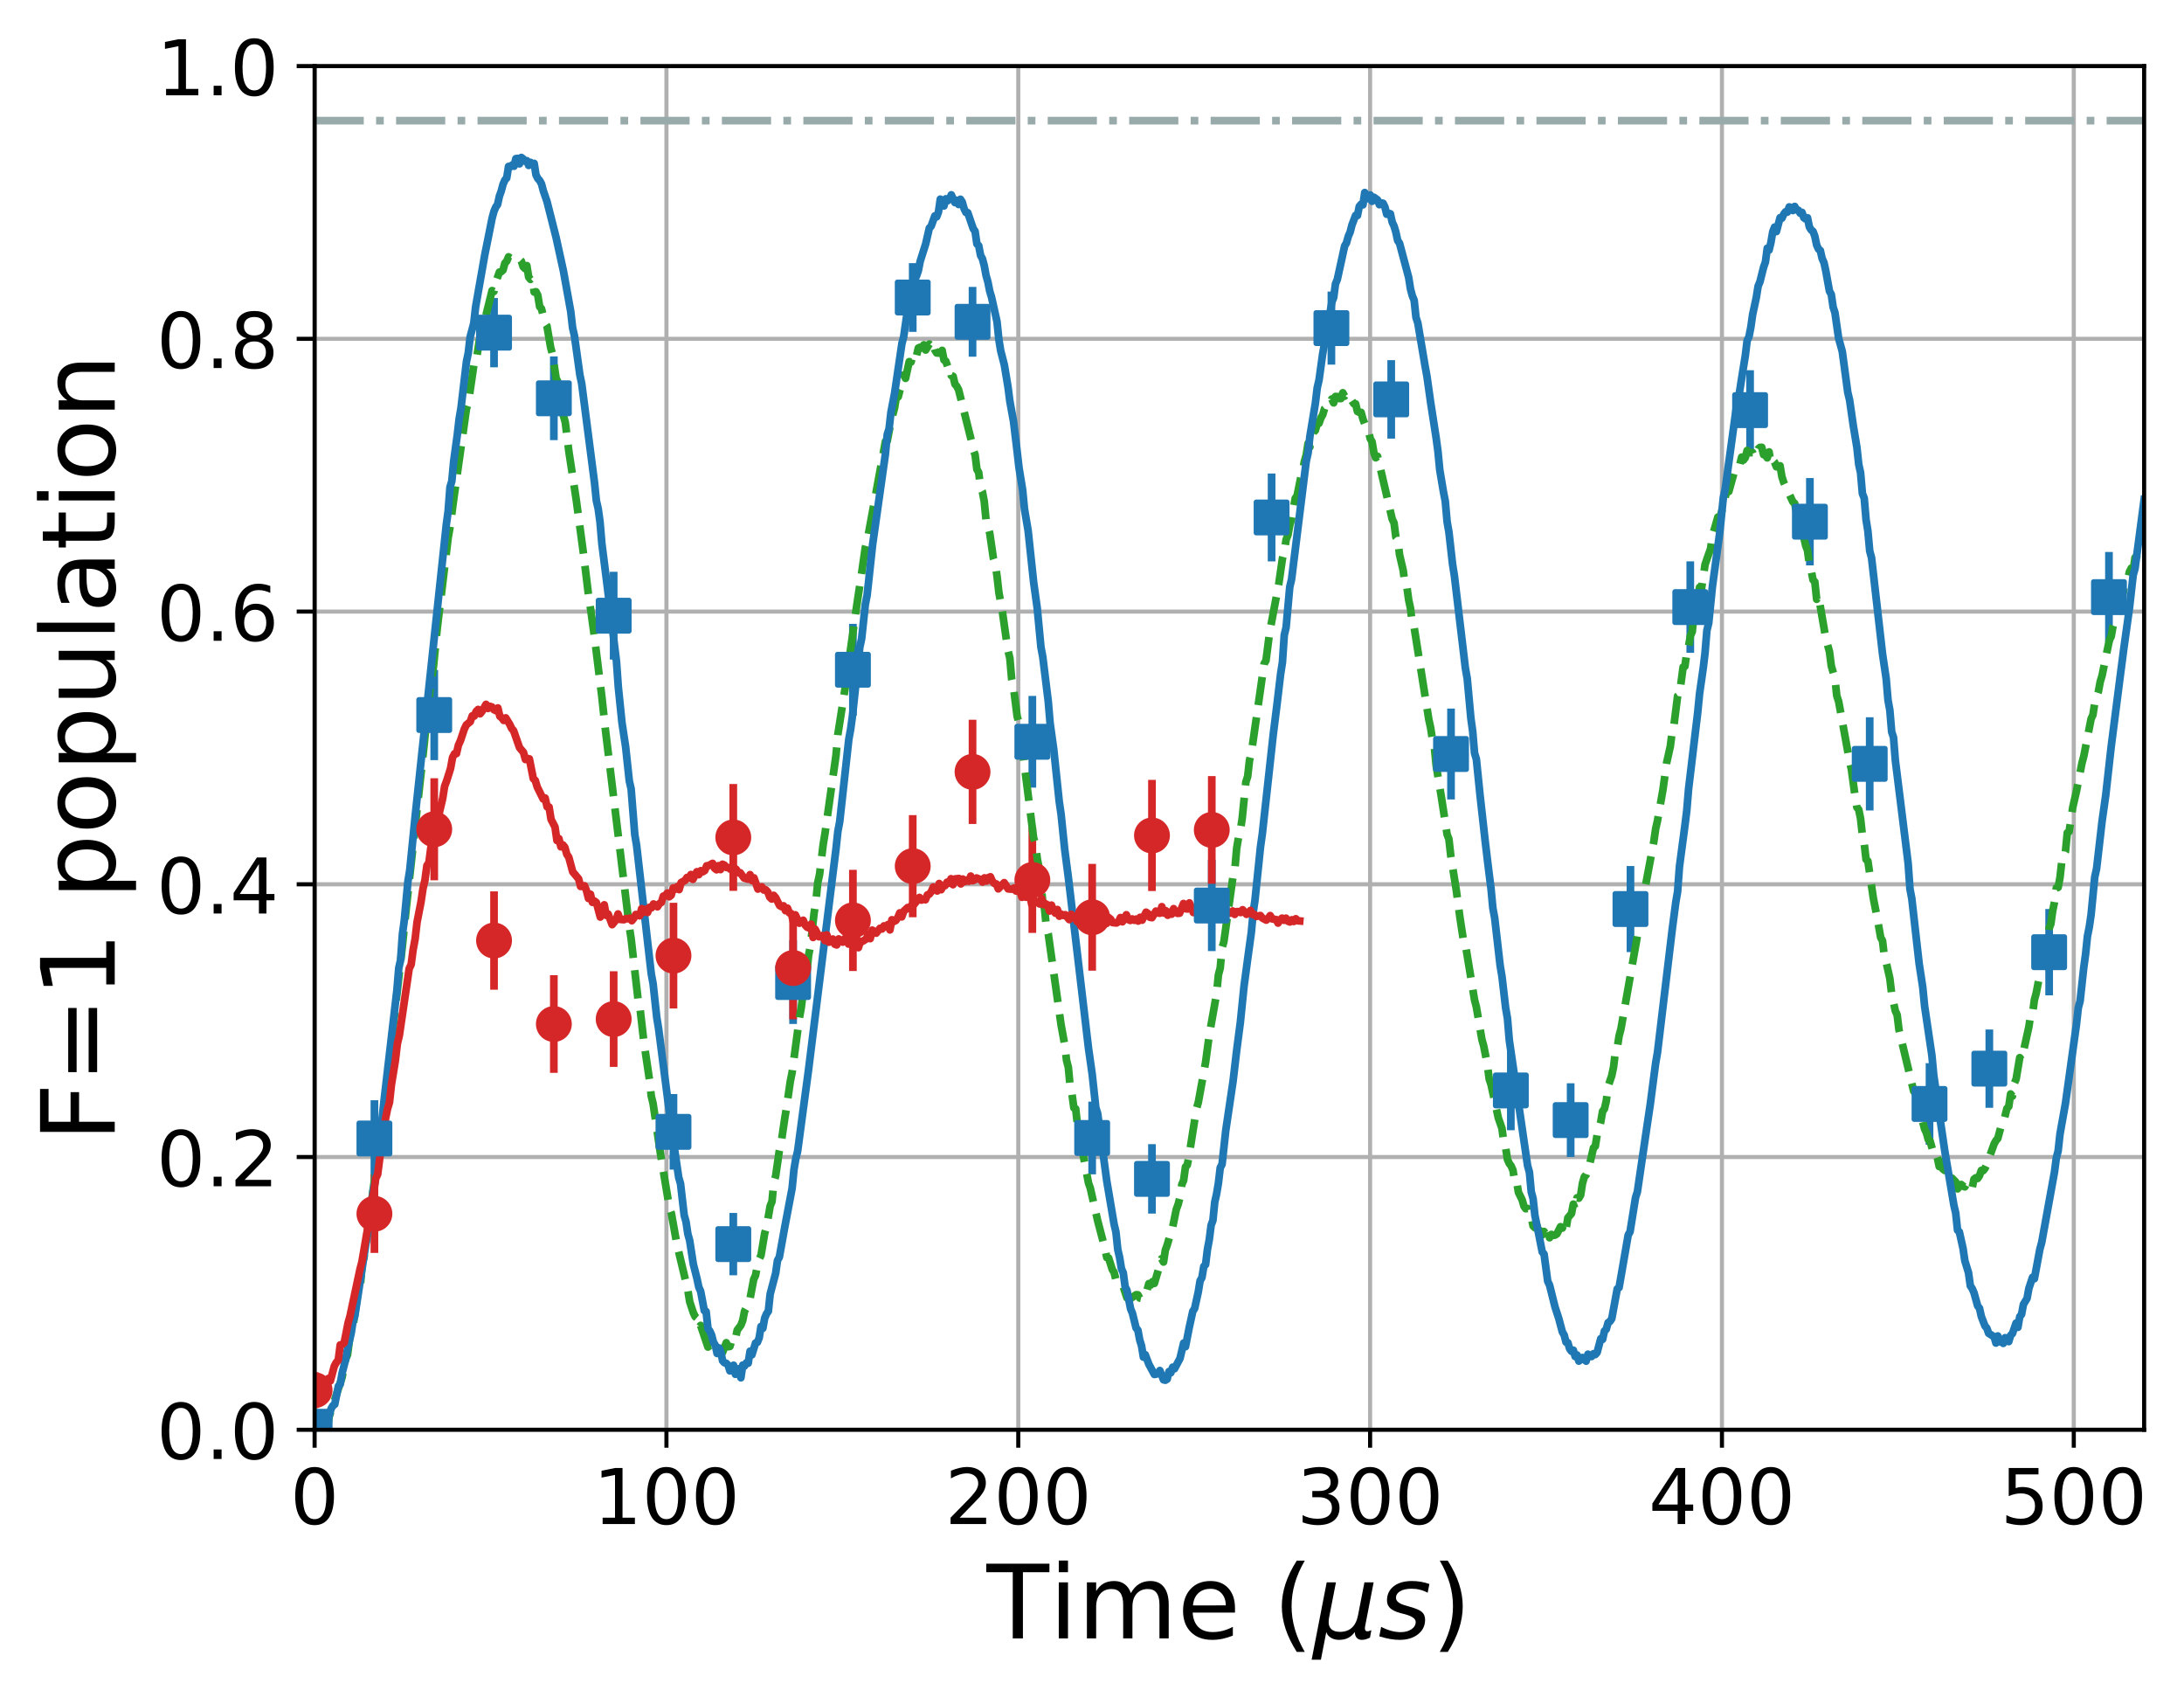 <?xml version="1.0" encoding="utf-8" standalone="no"?>
<!DOCTYPE svg PUBLIC "-//W3C//DTD SVG 1.1//EN"
  "http://www.w3.org/Graphics/SVG/1.1/DTD/svg11.dtd">
<!-- Created with matplotlib (https://matplotlib.org/) -->
<svg height="331.128pt" version="1.1" viewBox="0 0 426.311 331.128" width="426.311pt" xmlns="http://www.w3.org/2000/svg" xmlns:xlink="http://www.w3.org/1999/xlink">
 <defs>
  <style type="text/css">*{stroke-linecap:butt;stroke-linejoin:round;}</style>
 </defs>
 <g id="figure_1">
  <g id="patch_1">
   <path d="M 0 331.128 
L 426.311 331.128 
L 426.311 0 
L 0 0 
z
" style="fill:none;"/>
  </g>
  <g id="axes_1">
   <g id="patch_2">
    <path d="M 61.411 279.011 
L 418.531 279.011 
L 418.531 12.899 
L 61.411 12.899 
z
" style="fill:none;"/>
   </g>
   <g id="matplotlib.axis_1">
    <g id="xtick_1">
     <g id="line2d_1">
      <path clip-path="url(#p304c686b55)" d="M 61.411 279.011 
L 61.411 12.899 
" style="fill:none;stroke:#b0b0b0;stroke-linecap:square;stroke-width:0.8;"/>
     </g>
     <g id="line2d_2">
      <defs>
       <path d="M 0 0 
L 0 3.5 
" id="m005f0a59be" style="stroke:#000000;stroke-width:0.8;"/>
      </defs>
      <g>
       <use style="stroke:#000000;stroke-width:0.8;" x="61.411" xlink:href="#m005f0a59be" y="279.011"/>
      </g>
     </g>
     <g id="text_1">
      <!-- 0 -->
      <g transform="translate(56.639 297.408)scale(0.15 -0.15)">
       <defs>
        <path d="M 31.781 66.406 
Q 24.172 66.406 20.328 58.906 
Q 16.5 51.422 16.5 36.375 
Q 16.5 21.391 20.328 13.891 
Q 24.172 6.391 31.781 6.391 
Q 39.453 6.391 43.281 13.891 
Q 47.125 21.391 47.125 36.375 
Q 47.125 51.422 43.281 58.906 
Q 39.453 66.406 31.781 66.406 
z
M 31.781 74.219 
Q 44.047 74.219 50.516 64.516 
Q 56.984 54.828 56.984 36.375 
Q 56.984 17.969 50.516 8.266 
Q 44.047 -1.422 31.781 -1.422 
Q 19.531 -1.422 13.062 8.266 
Q 6.594 17.969 6.594 36.375 
Q 6.594 54.828 13.062 64.516 
Q 19.531 74.219 31.781 74.219 
z
" id="DejaVuSans-48"/>
       </defs>
       <use xlink:href="#DejaVuSans-48"/>
      </g>
     </g>
    </g>
    <g id="xtick_2">
     <g id="line2d_3">
      <path clip-path="url(#p304c686b55)" d="M 130.088 279.011 
L 130.088 12.899 
" style="fill:none;stroke:#b0b0b0;stroke-linecap:square;stroke-width:0.8;"/>
     </g>
     <g id="line2d_4">
      <g>
       <use style="stroke:#000000;stroke-width:0.8;" x="130.088" xlink:href="#m005f0a59be" y="279.011"/>
      </g>
     </g>
     <g id="text_2">
      <!-- 100 -->
      <g transform="translate(115.772 297.408)scale(0.15 -0.15)">
       <defs>
        <path d="M 12.406 8.297 
L 28.516 8.297 
L 28.516 63.922 
L 10.984 60.406 
L 10.984 69.391 
L 28.422 72.906 
L 38.281 72.906 
L 38.281 8.297 
L 54.391 8.297 
L 54.391 0 
L 12.406 0 
z
" id="DejaVuSans-49"/>
       </defs>
       <use xlink:href="#DejaVuSans-49"/>
       <use x="63.623" xlink:href="#DejaVuSans-48"/>
       <use x="127.246" xlink:href="#DejaVuSans-48"/>
      </g>
     </g>
    </g>
    <g id="xtick_3">
     <g id="line2d_5">
      <path clip-path="url(#p304c686b55)" d="M 198.765 279.011 
L 198.765 12.899 
" style="fill:none;stroke:#b0b0b0;stroke-linecap:square;stroke-width:0.8;"/>
     </g>
     <g id="line2d_6">
      <g>
       <use style="stroke:#000000;stroke-width:0.8;" x="198.765" xlink:href="#m005f0a59be" y="279.011"/>
      </g>
     </g>
     <g id="text_3">
      <!-- 200 -->
      <g transform="translate(184.449 297.408)scale(0.15 -0.15)">
       <defs>
        <path d="M 19.188 8.297 
L 53.609 8.297 
L 53.609 0 
L 7.328 0 
L 7.328 8.297 
Q 12.938 14.109 22.625 23.891 
Q 32.328 33.688 34.812 36.531 
Q 39.547 41.844 41.422 45.531 
Q 43.312 49.219 43.312 52.781 
Q 43.312 58.594 39.234 62.25 
Q 35.156 65.922 28.609 65.922 
Q 23.969 65.922 18.812 64.312 
Q 13.672 62.703 7.812 59.422 
L 7.812 69.391 
Q 13.766 71.781 18.938 73 
Q 24.125 74.219 28.422 74.219 
Q 39.75 74.219 46.484 68.547 
Q 53.219 62.891 53.219 53.422 
Q 53.219 48.922 51.531 44.891 
Q 49.859 40.875 45.406 35.406 
Q 44.188 33.984 37.641 27.219 
Q 31.109 20.453 19.188 8.297 
z
" id="DejaVuSans-50"/>
       </defs>
       <use xlink:href="#DejaVuSans-50"/>
       <use x="63.623" xlink:href="#DejaVuSans-48"/>
       <use x="127.246" xlink:href="#DejaVuSans-48"/>
      </g>
     </g>
    </g>
    <g id="xtick_4">
     <g id="line2d_7">
      <path clip-path="url(#p304c686b55)" d="M 267.442 279.011 
L 267.442 12.899 
" style="fill:none;stroke:#b0b0b0;stroke-linecap:square;stroke-width:0.8;"/>
     </g>
     <g id="line2d_8">
      <g>
       <use style="stroke:#000000;stroke-width:0.8;" x="267.442" xlink:href="#m005f0a59be" y="279.011"/>
      </g>
     </g>
     <g id="text_4">
      <!-- 300 -->
      <g transform="translate(253.126 297.408)scale(0.15 -0.15)">
       <defs>
        <path d="M 40.578 39.312 
Q 47.656 37.797 51.625 33 
Q 55.609 28.219 55.609 21.188 
Q 55.609 10.406 48.188 4.484 
Q 40.766 -1.422 27.094 -1.422 
Q 22.516 -1.422 17.656 -0.516 
Q 12.797 0.391 7.625 2.203 
L 7.625 11.719 
Q 11.719 9.328 16.594 8.109 
Q 21.484 6.891 26.812 6.891 
Q 36.078 6.891 40.938 10.547 
Q 45.797 14.203 45.797 21.188 
Q 45.797 27.641 41.281 31.266 
Q 36.766 34.906 28.719 34.906 
L 20.219 34.906 
L 20.219 43.016 
L 29.109 43.016 
Q 36.375 43.016 40.234 45.922 
Q 44.094 48.828 44.094 54.297 
Q 44.094 59.906 40.109 62.906 
Q 36.141 65.922 28.719 65.922 
Q 24.656 65.922 20.016 65.031 
Q 15.375 64.156 9.812 62.312 
L 9.812 71.094 
Q 15.438 72.656 20.344 73.438 
Q 25.25 74.219 29.594 74.219 
Q 40.828 74.219 47.359 69.109 
Q 53.906 64.016 53.906 55.328 
Q 53.906 49.266 50.438 45.094 
Q 46.969 40.922 40.578 39.312 
z
" id="DejaVuSans-51"/>
       </defs>
       <use xlink:href="#DejaVuSans-51"/>
       <use x="63.623" xlink:href="#DejaVuSans-48"/>
       <use x="127.246" xlink:href="#DejaVuSans-48"/>
      </g>
     </g>
    </g>
    <g id="xtick_5">
     <g id="line2d_9">
      <path clip-path="url(#p304c686b55)" d="M 336.119 279.011 
L 336.119 12.899 
" style="fill:none;stroke:#b0b0b0;stroke-linecap:square;stroke-width:0.8;"/>
     </g>
     <g id="line2d_10">
      <g>
       <use style="stroke:#000000;stroke-width:0.8;" x="336.119" xlink:href="#m005f0a59be" y="279.011"/>
      </g>
     </g>
     <g id="text_5">
      <!-- 400 -->
      <g transform="translate(321.803 297.408)scale(0.15 -0.15)">
       <defs>
        <path d="M 37.797 64.312 
L 12.891 25.391 
L 37.797 25.391 
z
M 35.203 72.906 
L 47.609 72.906 
L 47.609 25.391 
L 58.016 25.391 
L 58.016 17.188 
L 47.609 17.188 
L 47.609 0 
L 37.797 0 
L 37.797 17.188 
L 4.891 17.188 
L 4.891 26.703 
z
" id="DejaVuSans-52"/>
       </defs>
       <use xlink:href="#DejaVuSans-52"/>
       <use x="63.623" xlink:href="#DejaVuSans-48"/>
       <use x="127.246" xlink:href="#DejaVuSans-48"/>
      </g>
     </g>
    </g>
    <g id="xtick_6">
     <g id="line2d_11">
      <path clip-path="url(#p304c686b55)" d="M 404.796 279.011 
L 404.796 12.899 
" style="fill:none;stroke:#b0b0b0;stroke-linecap:square;stroke-width:0.8;"/>
     </g>
     <g id="line2d_12">
      <g>
       <use style="stroke:#000000;stroke-width:0.8;" x="404.796" xlink:href="#m005f0a59be" y="279.011"/>
      </g>
     </g>
     <g id="text_6">
      <!-- 500 -->
      <g transform="translate(390.48 297.408)scale(0.15 -0.15)">
       <defs>
        <path d="M 10.797 72.906 
L 49.516 72.906 
L 49.516 64.594 
L 19.828 64.594 
L 19.828 46.734 
Q 21.969 47.469 24.109 47.828 
Q 26.266 48.188 28.422 48.188 
Q 40.625 48.188 47.75 41.5 
Q 54.891 34.812 54.891 23.391 
Q 54.891 11.625 47.562 5.094 
Q 40.234 -1.422 26.906 -1.422 
Q 22.312 -1.422 17.547 -0.641 
Q 12.797 0.141 7.719 1.703 
L 7.719 11.625 
Q 12.109 9.234 16.797 8.062 
Q 21.484 6.891 26.703 6.891 
Q 35.156 6.891 40.078 11.328 
Q 45.016 15.766 45.016 23.391 
Q 45.016 31 40.078 35.438 
Q 35.156 39.891 26.703 39.891 
Q 22.75 39.891 18.812 39.016 
Q 14.891 38.141 10.797 36.281 
z
" id="DejaVuSans-53"/>
       </defs>
       <use xlink:href="#DejaVuSans-53"/>
       <use x="63.623" xlink:href="#DejaVuSans-48"/>
       <use x="127.246" xlink:href="#DejaVuSans-48"/>
      </g>
     </g>
    </g>
    <g id="text_7">
     <!-- Time ($\mu s$) -->
     <g transform="translate(192.571 319.728)scale(0.2 -0.2)">
      <defs>
       <path d="M -0.297 72.906 
L 61.375 72.906 
L 61.375 64.594 
L 35.5 64.594 
L 35.5 0 
L 25.594 0 
L 25.594 64.594 
L -0.297 64.594 
z
" id="DejaVuSans-84"/>
       <path d="M 9.422 54.688 
L 18.406 54.688 
L 18.406 0 
L 9.422 0 
z
M 9.422 75.984 
L 18.406 75.984 
L 18.406 64.594 
L 9.422 64.594 
z
" id="DejaVuSans-105"/>
       <path d="M 52 44.188 
Q 55.375 50.25 60.062 53.125 
Q 64.75 56 71.094 56 
Q 79.641 56 84.281 50.016 
Q 88.922 44.047 88.922 33.016 
L 88.922 0 
L 79.891 0 
L 79.891 32.719 
Q 79.891 40.578 77.094 44.375 
Q 74.312 48.188 68.609 48.188 
Q 61.625 48.188 57.562 43.547 
Q 53.516 38.922 53.516 30.906 
L 53.516 0 
L 44.484 0 
L 44.484 32.719 
Q 44.484 40.625 41.703 44.406 
Q 38.922 48.188 33.109 48.188 
Q 26.219 48.188 22.156 43.531 
Q 18.109 38.875 18.109 30.906 
L 18.109 0 
L 9.078 0 
L 9.078 54.688 
L 18.109 54.688 
L 18.109 46.188 
Q 21.188 51.219 25.484 53.609 
Q 29.781 56 35.688 56 
Q 41.656 56 45.828 52.969 
Q 50 49.953 52 44.188 
z
" id="DejaVuSans-109"/>
       <path d="M 56.203 29.594 
L 56.203 25.203 
L 14.891 25.203 
Q 15.484 15.922 20.484 11.062 
Q 25.484 6.203 34.422 6.203 
Q 39.594 6.203 44.453 7.469 
Q 49.312 8.734 54.109 11.281 
L 54.109 2.781 
Q 49.266 0.734 44.188 -0.344 
Q 39.109 -1.422 33.891 -1.422 
Q 20.797 -1.422 13.156 6.188 
Q 5.516 13.812 5.516 26.812 
Q 5.516 40.234 12.766 48.109 
Q 20.016 56 32.328 56 
Q 43.359 56 49.781 48.891 
Q 56.203 41.797 56.203 29.594 
z
M 47.219 32.234 
Q 47.125 39.594 43.094 43.984 
Q 39.062 48.391 32.422 48.391 
Q 24.906 48.391 20.391 44.141 
Q 15.875 39.891 15.188 32.172 
z
" id="DejaVuSans-101"/>
       <path id="DejaVuSans-32"/>
       <path d="M 31 75.875 
Q 24.469 64.656 21.281 53.656 
Q 18.109 42.672 18.109 31.391 
Q 18.109 20.125 21.312 9.062 
Q 24.516 -2 31 -13.188 
L 23.188 -13.188 
Q 15.875 -1.703 12.234 9.375 
Q 8.594 20.453 8.594 31.391 
Q 8.594 42.281 12.203 53.312 
Q 15.828 64.359 23.188 75.875 
z
" id="DejaVuSans-40"/>
       <path d="M -1.312 -20.797 
L 13.375 54.688 
L 22.406 54.688 
L 15.766 20.656 
Q 15.578 19.625 15.422 18.359 
Q 15.281 17.094 15.281 15.828 
Q 15.281 11.281 18.141 8.828 
Q 21 6.391 26.312 6.391 
Q 33.547 6.391 37.984 10.484 
Q 42.438 14.594 44 22.797 
L 50.203 54.688 
L 59.188 54.688 
L 51.031 12.641 
Q 50.828 11.719 50.75 11.031 
Q 50.688 10.359 50.688 9.812 
Q 50.688 8.297 51.297 7.594 
Q 51.906 6.891 53.219 6.891 
Q 53.719 6.891 54.562 7.125 
Q 55.422 7.375 56.984 8.016 
L 55.609 0.781 
Q 53.469 -0.297 51.516 -0.859 
Q 49.562 -1.422 47.703 -1.422 
Q 44.484 -1.422 42.656 0.625 
Q 40.828 2.688 40.828 6.297 
Q 38.094 2.391 34.297 0.484 
Q 30.516 -1.422 25.391 -1.422 
Q 20.844 -1.422 17.453 0.672 
Q 14.062 2.781 12.984 6.203 
L 7.719 -20.797 
z
" id="DejaVuSans-Oblique-956"/>
       <path d="M 50 53.078 
L 48.297 44.578 
Q 44.734 46.531 40.766 47.5 
Q 36.812 48.484 32.625 48.484 
Q 25.531 48.484 21.453 46.062 
Q 17.391 43.656 17.391 39.5 
Q 17.391 34.672 26.859 32.078 
Q 27.594 31.891 27.938 31.781 
L 30.812 30.906 
Q 39.797 28.422 42.797 25.688 
Q 45.797 22.953 45.797 18.219 
Q 45.797 9.516 38.891 4.047 
Q 31.984 -1.422 20.797 -1.422 
Q 16.453 -1.422 11.672 -0.578 
Q 6.891 0.25 1.125 2 
L 2.875 11.281 
Q 7.812 8.734 12.594 7.422 
Q 17.391 6.109 21.781 6.109 
Q 28.375 6.109 32.5 8.938 
Q 36.625 11.766 36.625 16.109 
Q 36.625 20.797 25.781 23.688 
L 24.859 23.922 
L 21.781 24.703 
Q 14.938 26.516 11.766 29.469 
Q 8.594 32.422 8.594 37.016 
Q 8.594 45.75 15.156 50.875 
Q 21.734 56 33.016 56 
Q 37.453 56 41.672 55.266 
Q 45.906 54.547 50 53.078 
z
" id="DejaVuSans-Oblique-115"/>
       <path d="M 8.016 75.875 
L 15.828 75.875 
Q 23.141 64.359 26.781 53.312 
Q 30.422 42.281 30.422 31.391 
Q 30.422 20.453 26.781 9.375 
Q 23.141 -1.703 15.828 -13.188 
L 8.016 -13.188 
Q 14.5 -2 17.703 9.062 
Q 20.906 20.125 20.906 31.391 
Q 20.906 42.672 17.703 53.656 
Q 14.5 64.656 8.016 75.875 
z
" id="DejaVuSans-41"/>
      </defs>
      <use transform="translate(0 0.016)" xlink:href="#DejaVuSans-84"/>
      <use transform="translate(61.084 0.016)" xlink:href="#DejaVuSans-105"/>
      <use transform="translate(88.867 0.016)" xlink:href="#DejaVuSans-109"/>
      <use transform="translate(186.279 0.016)" xlink:href="#DejaVuSans-101"/>
      <use transform="translate(247.803 0.016)" xlink:href="#DejaVuSans-32"/>
      <use transform="translate(279.59 0.016)" xlink:href="#DejaVuSans-40"/>
      <use transform="translate(318.604 0.016)" xlink:href="#DejaVuSans-Oblique-956"/>
      <use transform="translate(382.227 0.016)" xlink:href="#DejaVuSans-Oblique-115"/>
      <use transform="translate(434.326 0.016)" xlink:href="#DejaVuSans-41"/>
     </g>
    </g>
   </g>
   <g id="matplotlib.axis_2">
    <g id="ytick_1">
     <g id="line2d_13">
      <path clip-path="url(#p304c686b55)" d="M 61.411 279.011 
L 418.531 279.011 
" style="fill:none;stroke:#b0b0b0;stroke-linecap:square;stroke-width:0.8;"/>
     </g>
     <g id="line2d_14">
      <defs>
       <path d="M 0 0 
L -3.5 0 
" id="mc3ce260a5b" style="stroke:#000000;stroke-width:0.8;"/>
      </defs>
      <g>
       <use style="stroke:#000000;stroke-width:0.8;" x="61.411" xlink:href="#mc3ce260a5b" y="279.011"/>
      </g>
     </g>
     <g id="text_8">
      <!-- 0.0 -->
      <g transform="translate(30.556 284.71)scale(0.15 -0.15)">
       <defs>
        <path d="M 10.688 12.406 
L 21 12.406 
L 21 0 
L 10.688 0 
z
" id="DejaVuSans-46"/>
       </defs>
       <use xlink:href="#DejaVuSans-48"/>
       <use x="63.623" xlink:href="#DejaVuSans-46"/>
       <use x="95.41" xlink:href="#DejaVuSans-48"/>
      </g>
     </g>
    </g>
    <g id="ytick_2">
     <g id="line2d_15">
      <path clip-path="url(#p304c686b55)" d="M 61.411 225.788 
L 418.531 225.788 
" style="fill:none;stroke:#b0b0b0;stroke-linecap:square;stroke-width:0.8;"/>
     </g>
     <g id="line2d_16">
      <g>
       <use style="stroke:#000000;stroke-width:0.8;" x="61.411" xlink:href="#mc3ce260a5b" y="225.788"/>
      </g>
     </g>
     <g id="text_9">
      <!-- 0.2 -->
      <g transform="translate(30.556 231.487)scale(0.15 -0.15)">
       <use xlink:href="#DejaVuSans-48"/>
       <use x="63.623" xlink:href="#DejaVuSans-46"/>
       <use x="95.41" xlink:href="#DejaVuSans-50"/>
      </g>
     </g>
    </g>
    <g id="ytick_3">
     <g id="line2d_17">
      <path clip-path="url(#p304c686b55)" d="M 61.411 172.566 
L 418.531 172.566 
" style="fill:none;stroke:#b0b0b0;stroke-linecap:square;stroke-width:0.8;"/>
     </g>
     <g id="line2d_18">
      <g>
       <use style="stroke:#000000;stroke-width:0.8;" x="61.411" xlink:href="#mc3ce260a5b" y="172.566"/>
      </g>
     </g>
     <g id="text_10">
      <!-- 0.4 -->
      <g transform="translate(30.556 178.265)scale(0.15 -0.15)">
       <use xlink:href="#DejaVuSans-48"/>
       <use x="63.623" xlink:href="#DejaVuSans-46"/>
       <use x="95.41" xlink:href="#DejaVuSans-52"/>
      </g>
     </g>
    </g>
    <g id="ytick_4">
     <g id="line2d_19">
      <path clip-path="url(#p304c686b55)" d="M 61.411 119.344 
L 418.531 119.344 
" style="fill:none;stroke:#b0b0b0;stroke-linecap:square;stroke-width:0.8;"/>
     </g>
     <g id="line2d_20">
      <g>
       <use style="stroke:#000000;stroke-width:0.8;" x="61.411" xlink:href="#mc3ce260a5b" y="119.344"/>
      </g>
     </g>
     <g id="text_11">
      <!-- 0.6 -->
      <g transform="translate(30.556 125.042)scale(0.15 -0.15)">
       <defs>
        <path d="M 33.016 40.375 
Q 26.375 40.375 22.484 35.828 
Q 18.609 31.297 18.609 23.391 
Q 18.609 15.531 22.484 10.953 
Q 26.375 6.391 33.016 6.391 
Q 39.656 6.391 43.531 10.953 
Q 47.406 15.531 47.406 23.391 
Q 47.406 31.297 43.531 35.828 
Q 39.656 40.375 33.016 40.375 
z
M 52.594 71.297 
L 52.594 62.312 
Q 48.875 64.062 45.094 64.984 
Q 41.312 65.922 37.594 65.922 
Q 27.828 65.922 22.672 59.328 
Q 17.531 52.734 16.797 39.406 
Q 19.672 43.656 24.016 45.922 
Q 28.375 48.188 33.594 48.188 
Q 44.578 48.188 50.953 41.516 
Q 57.328 34.859 57.328 23.391 
Q 57.328 12.156 50.688 5.359 
Q 44.047 -1.422 33.016 -1.422 
Q 20.359 -1.422 13.672 8.266 
Q 6.984 17.969 6.984 36.375 
Q 6.984 53.656 15.188 63.938 
Q 23.391 74.219 37.203 74.219 
Q 40.922 74.219 44.703 73.484 
Q 48.484 72.75 52.594 71.297 
z
" id="DejaVuSans-54"/>
       </defs>
       <use xlink:href="#DejaVuSans-48"/>
       <use x="63.623" xlink:href="#DejaVuSans-46"/>
       <use x="95.41" xlink:href="#DejaVuSans-54"/>
      </g>
     </g>
    </g>
    <g id="ytick_5">
     <g id="line2d_21">
      <path clip-path="url(#p304c686b55)" d="M 61.411 66.121 
L 418.531 66.121 
" style="fill:none;stroke:#b0b0b0;stroke-linecap:square;stroke-width:0.8;"/>
     </g>
     <g id="line2d_22">
      <g>
       <use style="stroke:#000000;stroke-width:0.8;" x="61.411" xlink:href="#mc3ce260a5b" y="66.121"/>
      </g>
     </g>
     <g id="text_12">
      <!-- 0.8 -->
      <g transform="translate(30.556 71.82)scale(0.15 -0.15)">
       <defs>
        <path d="M 31.781 34.625 
Q 24.75 34.625 20.719 30.859 
Q 16.703 27.094 16.703 20.516 
Q 16.703 13.922 20.719 10.156 
Q 24.75 6.391 31.781 6.391 
Q 38.812 6.391 42.859 10.172 
Q 46.922 13.969 46.922 20.516 
Q 46.922 27.094 42.891 30.859 
Q 38.875 34.625 31.781 34.625 
z
M 21.922 38.812 
Q 15.578 40.375 12.031 44.719 
Q 8.5 49.078 8.5 55.328 
Q 8.5 64.062 14.719 69.141 
Q 20.953 74.219 31.781 74.219 
Q 42.672 74.219 48.875 69.141 
Q 55.078 64.062 55.078 55.328 
Q 55.078 49.078 51.531 44.719 
Q 48 40.375 41.703 38.812 
Q 48.828 37.156 52.797 32.312 
Q 56.781 27.484 56.781 20.516 
Q 56.781 9.906 50.312 4.234 
Q 43.844 -1.422 31.781 -1.422 
Q 19.734 -1.422 13.25 4.234 
Q 6.781 9.906 6.781 20.516 
Q 6.781 27.484 10.781 32.312 
Q 14.797 37.156 21.922 38.812 
z
M 18.312 54.391 
Q 18.312 48.734 21.844 45.562 
Q 25.391 42.391 31.781 42.391 
Q 38.141 42.391 41.719 45.562 
Q 45.312 48.734 45.312 54.391 
Q 45.312 60.062 41.719 63.234 
Q 38.141 66.406 31.781 66.406 
Q 25.391 66.406 21.844 63.234 
Q 18.312 60.062 18.312 54.391 
z
" id="DejaVuSans-56"/>
       </defs>
       <use xlink:href="#DejaVuSans-48"/>
       <use x="63.623" xlink:href="#DejaVuSans-46"/>
       <use x="95.41" xlink:href="#DejaVuSans-56"/>
      </g>
     </g>
    </g>
    <g id="ytick_6">
     <g id="line2d_23">
      <path clip-path="url(#p304c686b55)" d="M 61.411 12.899 
L 418.531 12.899 
" style="fill:none;stroke:#b0b0b0;stroke-linecap:square;stroke-width:0.8;"/>
     </g>
     <g id="line2d_24">
      <g>
       <use style="stroke:#000000;stroke-width:0.8;" x="61.411" xlink:href="#mc3ce260a5b" y="12.899"/>
      </g>
     </g>
     <g id="text_13">
      <!-- 1.0 -->
      <g transform="translate(30.556 18.598)scale(0.15 -0.15)">
       <use xlink:href="#DejaVuSans-49"/>
       <use x="63.623" xlink:href="#DejaVuSans-46"/>
       <use x="95.41" xlink:href="#DejaVuSans-48"/>
      </g>
     </g>
    </g>
    <g id="text_14">
     <!-- F=1 population -->
     <g transform="translate(22.397 222.841)rotate(-90)scale(0.2 -0.2)">
      <defs>
       <path d="M 9.812 72.906 
L 51.703 72.906 
L 51.703 64.594 
L 19.672 64.594 
L 19.672 43.109 
L 48.578 43.109 
L 48.578 34.812 
L 19.672 34.812 
L 19.672 0 
L 9.812 0 
z
" id="DejaVuSans-70"/>
       <path d="M 10.594 45.406 
L 73.188 45.406 
L 73.188 37.203 
L 10.594 37.203 
z
M 10.594 25.484 
L 73.188 25.484 
L 73.188 17.188 
L 10.594 17.188 
z
" id="DejaVuSans-61"/>
       <path d="M 18.109 8.203 
L 18.109 -20.797 
L 9.078 -20.797 
L 9.078 54.688 
L 18.109 54.688 
L 18.109 46.391 
Q 20.953 51.266 25.266 53.625 
Q 29.594 56 35.594 56 
Q 45.562 56 51.781 48.094 
Q 58.016 40.188 58.016 27.297 
Q 58.016 14.406 51.781 6.484 
Q 45.562 -1.422 35.594 -1.422 
Q 29.594 -1.422 25.266 0.953 
Q 20.953 3.328 18.109 8.203 
z
M 48.688 27.297 
Q 48.688 37.203 44.609 42.844 
Q 40.531 48.484 33.406 48.484 
Q 26.266 48.484 22.188 42.844 
Q 18.109 37.203 18.109 27.297 
Q 18.109 17.391 22.188 11.75 
Q 26.266 6.109 33.406 6.109 
Q 40.531 6.109 44.609 11.75 
Q 48.688 17.391 48.688 27.297 
z
" id="DejaVuSans-112"/>
       <path d="M 30.609 48.391 
Q 23.391 48.391 19.188 42.75 
Q 14.984 37.109 14.984 27.297 
Q 14.984 17.484 19.156 11.844 
Q 23.344 6.203 30.609 6.203 
Q 37.797 6.203 41.984 11.859 
Q 46.188 17.531 46.188 27.297 
Q 46.188 37.016 41.984 42.703 
Q 37.797 48.391 30.609 48.391 
z
M 30.609 56 
Q 42.328 56 49.016 48.375 
Q 55.719 40.766 55.719 27.297 
Q 55.719 13.875 49.016 6.219 
Q 42.328 -1.422 30.609 -1.422 
Q 18.844 -1.422 12.172 6.219 
Q 5.516 13.875 5.516 27.297 
Q 5.516 40.766 12.172 48.375 
Q 18.844 56 30.609 56 
z
" id="DejaVuSans-111"/>
       <path d="M 8.5 21.578 
L 8.5 54.688 
L 17.484 54.688 
L 17.484 21.922 
Q 17.484 14.156 20.5 10.266 
Q 23.531 6.391 29.594 6.391 
Q 36.859 6.391 41.078 11.031 
Q 45.312 15.672 45.312 23.688 
L 45.312 54.688 
L 54.297 54.688 
L 54.297 0 
L 45.312 0 
L 45.312 8.406 
Q 42.047 3.422 37.719 1 
Q 33.406 -1.422 27.688 -1.422 
Q 18.266 -1.422 13.375 4.438 
Q 8.5 10.297 8.5 21.578 
z
M 31.109 56 
z
" id="DejaVuSans-117"/>
       <path d="M 9.422 75.984 
L 18.406 75.984 
L 18.406 0 
L 9.422 0 
z
" id="DejaVuSans-108"/>
       <path d="M 34.281 27.484 
Q 23.391 27.484 19.188 25 
Q 14.984 22.516 14.984 16.5 
Q 14.984 11.719 18.141 8.906 
Q 21.297 6.109 26.703 6.109 
Q 34.188 6.109 38.703 11.406 
Q 43.219 16.703 43.219 25.484 
L 43.219 27.484 
z
M 52.203 31.203 
L 52.203 0 
L 43.219 0 
L 43.219 8.297 
Q 40.141 3.328 35.547 0.953 
Q 30.953 -1.422 24.312 -1.422 
Q 15.922 -1.422 10.953 3.297 
Q 6 8.016 6 15.922 
Q 6 25.141 12.172 29.828 
Q 18.359 34.516 30.609 34.516 
L 43.219 34.516 
L 43.219 35.406 
Q 43.219 41.609 39.141 45 
Q 35.062 48.391 27.688 48.391 
Q 23 48.391 18.547 47.266 
Q 14.109 46.141 10.016 43.891 
L 10.016 52.203 
Q 14.938 54.109 19.578 55.047 
Q 24.219 56 28.609 56 
Q 40.484 56 46.344 49.844 
Q 52.203 43.703 52.203 31.203 
z
" id="DejaVuSans-97"/>
       <path d="M 18.312 70.219 
L 18.312 54.688 
L 36.812 54.688 
L 36.812 47.703 
L 18.312 47.703 
L 18.312 18.016 
Q 18.312 11.328 20.141 9.422 
Q 21.969 7.516 27.594 7.516 
L 36.812 7.516 
L 36.812 0 
L 27.594 0 
Q 17.188 0 13.234 3.875 
Q 9.281 7.766 9.281 18.016 
L 9.281 47.703 
L 2.688 47.703 
L 2.688 54.688 
L 9.281 54.688 
L 9.281 70.219 
z
" id="DejaVuSans-116"/>
       <path d="M 54.891 33.016 
L 54.891 0 
L 45.906 0 
L 45.906 32.719 
Q 45.906 40.484 42.875 44.328 
Q 39.844 48.188 33.797 48.188 
Q 26.516 48.188 22.312 43.547 
Q 18.109 38.922 18.109 30.906 
L 18.109 0 
L 9.078 0 
L 9.078 54.688 
L 18.109 54.688 
L 18.109 46.188 
Q 21.344 51.125 25.703 53.562 
Q 30.078 56 35.797 56 
Q 45.219 56 50.047 50.172 
Q 54.891 44.344 54.891 33.016 
z
" id="DejaVuSans-110"/>
      </defs>
      <use xlink:href="#DejaVuSans-70"/>
      <use x="57.52" xlink:href="#DejaVuSans-61"/>
      <use x="141.309" xlink:href="#DejaVuSans-49"/>
      <use x="204.932" xlink:href="#DejaVuSans-32"/>
      <use x="236.719" xlink:href="#DejaVuSans-112"/>
      <use x="300.195" xlink:href="#DejaVuSans-111"/>
      <use x="361.377" xlink:href="#DejaVuSans-112"/>
      <use x="424.854" xlink:href="#DejaVuSans-117"/>
      <use x="488.232" xlink:href="#DejaVuSans-108"/>
      <use x="516.016" xlink:href="#DejaVuSans-97"/>
      <use x="577.295" xlink:href="#DejaVuSans-116"/>
      <use x="616.504" xlink:href="#DejaVuSans-105"/>
      <use x="644.287" xlink:href="#DejaVuSans-111"/>
      <use x="705.469" xlink:href="#DejaVuSans-110"/>
     </g>
    </g>
   </g>
   <g id="LineCollection_1">
    <path clip-path="url(#p304c686b55)" d="M 61.411 279.011 
L 61.411 277.828 
" style="fill:none;stroke:#1f77b4;stroke-width:1.5;"/>
    <path clip-path="url(#p304c686b55)" d="M 73.086 229.63 
L 73.086 214.701 
" style="fill:none;stroke:#1f77b4;stroke-width:1.5;"/>
    <path clip-path="url(#p304c686b55)" d="M 84.761 148.337 
L 84.761 130.734 
" style="fill:none;stroke:#1f77b4;stroke-width:1.5;"/>
    <path clip-path="url(#p304c686b55)" d="M 96.436 71.678 
L 96.436 58.155 
" style="fill:none;stroke:#1f77b4;stroke-width:1.5;"/>
    <path clip-path="url(#p304c686b55)" d="M 108.111 85.893 
L 108.111 69.548 
" style="fill:none;stroke:#1f77b4;stroke-width:1.5;"/>
    <path clip-path="url(#p304c686b55)" d="M 119.786 128.715 
L 119.786 111.578 
" style="fill:none;stroke:#1f77b4;stroke-width:1.5;"/>
    <path clip-path="url(#p304c686b55)" d="M 131.461 228.246 
L 131.461 213.502 
" style="fill:none;stroke:#1f77b4;stroke-width:1.5;"/>
    <path clip-path="url(#p304c686b55)" d="M 143.136 248.859 
L 143.136 236.694 
" style="fill:none;stroke:#1f77b4;stroke-width:1.5;"/>
    <path clip-path="url(#p304c686b55)" d="M 154.812 199.824 
L 154.812 183.455 
" style="fill:none;stroke:#1f77b4;stroke-width:1.5;"/>
    <path clip-path="url(#p304c686b55)" d="M 166.487 139.648 
L 166.487 121.744 
" style="fill:none;stroke:#1f77b4;stroke-width:1.5;"/>
    <path clip-path="url(#p304c686b55)" d="M 178.162 64.761 
L 178.162 51.346 
" style="fill:none;stroke:#1f77b4;stroke-width:1.5;"/>
    <path clip-path="url(#p304c686b55)" d="M 189.837 69.605 
L 189.837 55.985 
" style="fill:none;stroke:#1f77b4;stroke-width:1.5;"/>
    <path clip-path="url(#p304c686b55)" d="M 201.512 153.701 
L 201.512 135.801 
" style="fill:none;stroke:#1f77b4;stroke-width:1.5;"/>
    <path clip-path="url(#p304c686b55)" d="M 213.187 229.164 
L 213.187 214.971 
" style="fill:none;stroke:#1f77b4;stroke-width:1.5;"/>
    <path clip-path="url(#p304c686b55)" d="M 224.862 236.825 
L 224.862 223.276 
" style="fill:none;stroke:#1f77b4;stroke-width:1.5;"/>
    <path clip-path="url(#p304c686b55)" d="M 236.537 185.598 
L 236.537 167.819 
" style="fill:none;stroke:#1f77b4;stroke-width:1.5;"/>
    <path clip-path="url(#p304c686b55)" d="M 248.212 109.556 
L 248.212 92.401 
" style="fill:none;stroke:#1f77b4;stroke-width:1.5;"/>
    <path clip-path="url(#p304c686b55)" d="M 259.887 71.15 
L 259.887 56.903 
" style="fill:none;stroke:#1f77b4;stroke-width:1.5;"/>
    <path clip-path="url(#p304c686b55)" d="M 271.562 85.587 
L 271.562 70.283 
" style="fill:none;stroke:#1f77b4;stroke-width:1.5;"/>
    <path clip-path="url(#p304c686b55)" d="M 283.237 156.008 
L 283.237 138.268 
" style="fill:none;stroke:#1f77b4;stroke-width:1.5;"/>
    <path clip-path="url(#p304c686b55)" d="M 294.912 220.555 
L 294.912 205.018 
" style="fill:none;stroke:#1f77b4;stroke-width:1.5;"/>
    <path clip-path="url(#p304c686b55)" d="M 306.588 225.771 
L 306.588 211.391 
" style="fill:none;stroke:#1f77b4;stroke-width:1.5;"/>
    <path clip-path="url(#p304c686b55)" d="M 318.263 185.791 
L 318.263 168.997 
" style="fill:none;stroke:#1f77b4;stroke-width:1.5;"/>
    <path clip-path="url(#p304c686b55)" d="M 329.938 127.388 
L 329.938 109.55 
" style="fill:none;stroke:#1f77b4;stroke-width:1.5;"/>
    <path clip-path="url(#p304c686b55)" d="M 341.613 87.818 
L 341.613 72.245 
" style="fill:none;stroke:#1f77b4;stroke-width:1.5;"/>
    <path clip-path="url(#p304c686b55)" d="M 353.288 110.326 
L 353.288 93.289 
" style="fill:none;stroke:#1f77b4;stroke-width:1.5;"/>
    <path clip-path="url(#p304c686b55)" d="M 364.963 158.157 
L 364.963 139.971 
" style="fill:none;stroke:#1f77b4;stroke-width:1.5;"/>
    <path clip-path="url(#p304c686b55)" d="M 376.638 223.389 
L 376.638 207.475 
" style="fill:none;stroke:#1f77b4;stroke-width:1.5;"/>
    <path clip-path="url(#p304c686b55)" d="M 388.313 216.175 
L 388.313 200.897 
" style="fill:none;stroke:#1f77b4;stroke-width:1.5;"/>
    <path clip-path="url(#p304c686b55)" d="M 399.988 194.237 
L 399.988 177.389 
" style="fill:none;stroke:#1f77b4;stroke-width:1.5;"/>
    <path clip-path="url(#p304c686b55)" d="M 411.663 125.331 
L 411.663 107.715 
" style="fill:none;stroke:#1f77b4;stroke-width:1.5;"/>
   </g>
   <g id="LineCollection_2">
    <path clip-path="url(#p304c686b55)" d="M 61.411 274.781 
L 61.411 267.789 
" style="fill:none;stroke:#d62728;stroke-width:1.5;"/>
    <path clip-path="url(#p304c686b55)" d="M 73.086 244.499 
L 73.086 229.227 
" style="fill:none;stroke:#d62728;stroke-width:1.5;"/>
    <path clip-path="url(#p304c686b55)" d="M 84.761 171.788 
L 84.761 151.873 
" style="fill:none;stroke:#d62728;stroke-width:1.5;"/>
    <path clip-path="url(#p304c686b55)" d="M 96.436 193.133 
L 96.436 173.95 
" style="fill:none;stroke:#d62728;stroke-width:1.5;"/>
    <path clip-path="url(#p304c686b55)" d="M 108.111 209.354 
L 108.111 190.307 
" style="fill:none;stroke:#d62728;stroke-width:1.5;"/>
    <path clip-path="url(#p304c686b55)" d="M 119.786 208.197 
L 119.786 189.535 
" style="fill:none;stroke:#d62728;stroke-width:1.5;"/>
    <path clip-path="url(#p304c686b55)" d="M 131.461 196.798 
L 131.461 176.179 
" style="fill:none;stroke:#d62728;stroke-width:1.5;"/>
    <path clip-path="url(#p304c686b55)" d="M 143.136 173.846 
L 143.136 152.991 
" style="fill:none;stroke:#d62728;stroke-width:1.5;"/>
    <path clip-path="url(#p304c686b55)" d="M 154.812 198.918 
L 154.812 178.888 
" style="fill:none;stroke:#d62728;stroke-width:1.5;"/>
    <path clip-path="url(#p304c686b55)" d="M 166.487 189.481 
L 166.487 169.739 
" style="fill:none;stroke:#d62728;stroke-width:1.5;"/>
    <path clip-path="url(#p304c686b55)" d="M 178.162 178.99 
L 178.162 159.066 
" style="fill:none;stroke:#d62728;stroke-width:1.5;"/>
    <path clip-path="url(#p304c686b55)" d="M 189.837 160.792 
L 189.837 140.455 
" style="fill:none;stroke:#d62728;stroke-width:1.5;"/>
    <path clip-path="url(#p304c686b55)" d="M 201.512 182.053 
L 201.512 161.416 
" style="fill:none;stroke:#d62728;stroke-width:1.5;"/>
    <path clip-path="url(#p304c686b55)" d="M 213.187 189.419 
L 213.187 168.584 
" style="fill:none;stroke:#d62728;stroke-width:1.5;"/>
    <path clip-path="url(#p304c686b55)" d="M 224.862 173.882 
L 224.862 152.19 
" style="fill:none;stroke:#d62728;stroke-width:1.5;"/>
    <path clip-path="url(#p304c686b55)" d="M 236.537 172.463 
L 236.537 151.447 
" style="fill:none;stroke:#d62728;stroke-width:1.5;"/>
   </g>
   <g id="line2d_25">
    <path clip-path="url(#p304c686b55)" d="M 61.411 278.519 
L 63.911 278.519 
L 64.268 276.395 
L 66.768 268.812 
L 67.482 265.177 
L 67.839 264.373 
L 68.553 258.857 
L 68.91 258.788 
L 69.982 251.346 
L 70.339 250.969 
L 70.696 246.554 
L 71.053 245.388 
L 74.981 216.283 
L 75.339 211.749 
L 75.696 209.975 
L 77.124 197.05 
L 78.553 184.492 
L 79.267 177.543 
L 82.838 144.914 
L 83.195 141.225 
L 83.552 139.272 
L 83.909 134.66 
L 84.624 129.953 
L 85.338 122.705 
L 86.409 113.823 
L 87.481 104.916 
L 87.838 102.898 
L 88.552 97.477 
L 91.052 79.743 
L 91.409 78.698 
L 92.48 71.324 
L 92.837 71.156 
L 93.552 66.515 
L 93.909 65.047 
L 94.266 62.989 
L 94.623 62.476 
L 96.052 56.707 
L 96.409 56.887 
L 96.766 55.126 
L 97.48 53.095 
L 97.837 53.02 
L 98.194 52.689 
L 98.551 51.357 
L 98.909 50.977 
L 99.266 50.121 
L 99.623 50.363 
L 99.98 50.421 
L 100.337 49.98 
L 101.051 50.227 
L 101.765 50.943 
L 102.123 52.06 
L 102.48 52.416 
L 102.837 51.83 
L 103.194 54.075 
L 103.551 54.524 
L 103.908 54.226 
L 104.265 56.991 
L 104.622 56.934 
L 104.98 57.633 
L 105.337 59.845 
L 105.694 60.243 
L 106.408 63.069 
L 106.765 63.622 
L 107.479 67.778 
L 107.837 69.1 
L 108.551 73.799 
L 108.908 74.524 
L 109.622 79.289 
L 109.979 81.135 
L 110.336 82.378 
L 111.051 88.163 
L 112.479 97.532 
L 113.908 108.161 
L 114.979 116.992 
L 115.336 119.184 
L 116.05 124.391 
L 117.479 135.968 
L 118.193 142.546 
L 122.836 180.858 
L 123.193 183.165 
L 124.264 192.566 
L 124.621 195.674 
L 124.978 197.179 
L 125.693 203.414 
L 126.764 210.64 
L 127.121 213.865 
L 127.478 215.338 
L 128.907 225.057 
L 130.692 235.813 
L 131.049 236.777 
L 132.121 242.774 
L 134.263 251.755 
L 134.621 254.004 
L 135.335 256.171 
L 135.692 256.926 
L 136.049 257.229 
L 136.406 259.171 
L 136.763 258.646 
L 138.192 262.868 
L 138.549 262.578 
L 138.906 262.578 
L 139.263 262.446 
L 139.62 263.322 
L 139.977 263.152 
L 140.334 263.885 
L 140.692 263.272 
L 141.049 263.903 
L 141.763 262.025 
L 142.12 262.801 
L 142.477 262.751 
L 142.834 261.537 
L 143.191 260.895 
L 143.549 261.229 
L 143.906 259.565 
L 144.62 258.605 
L 144.977 257.683 
L 145.334 255.859 
L 146.048 254.559 
L 146.405 253.43 
L 147.12 249.645 
L 147.477 248.892 
L 147.834 246.99 
L 148.191 245.732 
L 148.548 244.964 
L 149.262 240.675 
L 149.62 239.461 
L 150.334 235.346 
L 150.691 234.48 
L 151.048 230.705 
L 151.405 229.492 
L 152.119 224.558 
L 152.477 223.048 
L 153.191 218.169 
L 153.548 216.029 
L 154.262 211.029 
L 154.619 209.273 
L 156.048 198.583 
L 156.405 196.623 
L 157.119 190.916 
L 157.476 189.85 
L 157.833 186.427 
L 158.19 184.605 
L 158.905 178.203 
L 159.262 175.923 
L 159.619 172.246 
L 159.976 170.658 
L 160.69 164.747 
L 161.047 162.58 
L 161.762 157.452 
L 163.19 147.358 
L 163.547 143.334 
L 164.976 134.213 
L 167.118 118.954 
L 168.19 111.827 
L 168.904 106.849 
L 169.261 105.586 
L 172.832 86.144 
L 173.189 86.049 
L 173.904 82.308 
L 174.618 79.599 
L 174.975 77.389 
L 175.332 77.433 
L 175.689 76.048 
L 176.046 75.247 
L 176.404 73.161 
L 176.761 73.832 
L 177.475 70.569 
L 177.832 70.652 
L 178.189 69.388 
L 178.546 68.735 
L 178.903 69.416 
L 179.261 67.91 
L 179.618 67.756 
L 179.975 67.917 
L 180.332 67.289 
L 180.689 68.307 
L 181.403 67.141 
L 181.76 67.477 
L 182.117 66.838 
L 182.475 68.293 
L 182.832 68.878 
L 183.546 68.914 
L 183.903 68.373 
L 184.26 70.246 
L 184.617 70.478 
L 184.974 71.475 
L 185.332 71.225 
L 185.689 73.287 
L 186.046 73.435 
L 186.403 74.963 
L 186.76 75.376 
L 187.117 76.067 
L 189.617 86.021 
L 189.974 87.803 
L 190.331 88.713 
L 190.688 91.587 
L 191.045 92.208 
L 191.403 95.312 
L 191.76 95.967 
L 192.117 97.828 
L 192.474 101.469 
L 193.188 104.017 
L 193.902 108.932 
L 194.26 110.022 
L 194.617 112.412 
L 194.974 115.589 
L 195.688 119.543 
L 196.402 124.572 
L 196.759 126.945 
L 197.117 128.418 
L 197.474 132.521 
L 197.831 134.147 
L 198.545 139.794 
L 198.902 141.05 
L 201.759 163.535 
L 202.116 164.666 
L 202.473 167.555 
L 202.83 169.453 
L 203.188 172.288 
L 203.545 176.074 
L 203.902 177.392 
L 204.259 181.101 
L 204.616 182.241 
L 207.116 199.97 
L 207.83 203.91 
L 208.187 206.916 
L 208.544 208.314 
L 208.901 212.159 
L 209.259 213.586 
L 209.616 216.196 
L 209.973 216.383 
L 210.33 219.623 
L 212.473 230.862 
L 212.83 231.873 
L 214.258 238.208 
L 215.687 243.641 
L 216.044 245.406 
L 216.401 245.484 
L 217.115 247.742 
L 217.472 248.3 
L 217.829 249.776 
L 218.187 250.003 
L 218.544 250.756 
L 218.901 251.01 
L 219.258 251.109 
L 219.972 253.254 
L 220.686 253.408 
L 221.758 252.655 
L 222.115 252.676 
L 222.472 253.309 
L 222.829 253.386 
L 223.186 252.44 
L 223.543 252.483 
L 223.901 251.745 
L 224.258 250.48 
L 224.615 250.766 
L 224.972 250.109 
L 225.329 250.449 
L 226.757 245.617 
L 227.115 246.277 
L 227.472 243.946 
L 227.829 242.98 
L 228.543 240.495 
L 228.9 239.477 
L 229.614 235.98 
L 229.972 235.025 
L 230.329 233.624 
L 230.686 231.153 
L 231.043 230.328 
L 231.4 227.714 
L 231.757 227.335 
L 232.114 225.46 
L 232.829 220.899 
L 233.543 216.388 
L 233.9 215.151 
L 235.328 207.293 
L 236.043 201.988 
L 237.471 193.957 
L 237.828 190.248 
L 238.185 188.912 
L 238.542 184.963 
L 238.9 183.757 
L 240.685 170.998 
L 241.042 169.589 
L 241.399 165.515 
L 241.757 163.409 
L 242.114 162.04 
L 242.471 159.706 
L 243.185 152.62 
L 243.542 151.515 
L 243.899 148.366 
L 244.256 146.982 
L 246.756 129.502 
L 247.113 128.92 
L 247.828 123.382 
L 249.613 113.944 
L 250.327 109.002 
L 250.685 107.718 
L 251.042 105.311 
L 251.399 104.414 
L 251.756 102.475 
L 252.113 101.272 
L 252.827 97.237 
L 253.184 96.751 
L 253.899 93.238 
L 254.256 91.892 
L 254.613 90.032 
L 254.97 88.805 
L 255.327 86.539 
L 255.684 87.223 
L 256.041 85.175 
L 256.398 84.317 
L 256.756 83.985 
L 257.113 82.692 
L 257.47 82.605 
L 257.827 81.566 
L 258.184 80.96 
L 258.541 79.755 
L 259.255 79.161 
L 259.613 79.021 
L 259.97 77.856 
L 260.327 78.619 
L 260.684 77.364 
L 261.041 77.389 
L 261.398 77.769 
L 261.755 77.775 
L 262.112 76.646 
L 262.469 77.314 
L 262.827 76.752 
L 263.184 77.326 
L 263.541 77.669 
L 264.255 78.772 
L 264.612 78.803 
L 264.969 80.293 
L 265.326 80.46 
L 265.684 80.472 
L 266.041 81.784 
L 266.755 83.609 
L 267.112 84.042 
L 267.469 85.609 
L 267.826 86.222 
L 268.183 88.366 
L 268.541 89.332 
L 268.898 89.051 
L 271.755 101.306 
L 272.112 102.048 
L 272.469 104.817 
L 272.826 105.221 
L 273.183 108.234 
L 273.897 111.286 
L 274.254 114.028 
L 274.612 114.46 
L 274.969 117.066 
L 275.326 118.71 
L 275.683 121.754 
L 276.04 122.439 
L 278.897 140.386 
L 279.254 142.009 
L 279.611 144.327 
L 279.968 145.634 
L 280.325 149.313 
L 281.397 155.829 
L 282.468 162.832 
L 282.825 163.755 
L 283.182 166.957 
L 284.254 173.648 
L 284.968 178.988 
L 285.682 183.675 
L 286.039 184.29 
L 287.825 195.13 
L 288.182 196.499 
L 289.253 202.798 
L 289.611 204.093 
L 290.325 207.703 
L 290.682 210.553 
L 291.039 211.611 
L 292.468 218.158 
L 293.182 220.209 
L 293.539 222.954 
L 293.896 223.944 
L 294.253 226.262 
L 294.61 227.053 
L 294.967 227.527 
L 295.325 228.343 
L 295.682 230.588 
L 296.039 230.503 
L 296.396 232.689 
L 297.11 234.128 
L 297.467 235.381 
L 297.824 235.877 
L 298.181 235.82 
L 298.539 237.262 
L 298.896 237.466 
L 299.253 239.234 
L 299.61 239.584 
L 299.967 239.097 
L 300.324 240.209 
L 300.681 240.199 
L 301.038 241 
L 301.396 240.316 
L 301.753 240.969 
L 302.11 239.729 
L 302.467 241.538 
L 302.824 240.886 
L 303.181 241.079 
L 303.538 241.024 
L 303.895 240.8 
L 304.61 239.386 
L 304.967 239.653 
L 305.324 238.617 
L 305.681 239.847 
L 306.038 237.665 
L 306.752 236.813 
L 307.109 234.976 
L 307.467 236.001 
L 307.824 233.747 
L 308.181 233.822 
L 308.538 233.211 
L 308.895 230.921 
L 309.252 229.652 
L 309.609 229.269 
L 310.324 227.09 
L 311.038 224.003 
L 311.395 223.696 
L 311.752 221.503 
L 312.466 218.927 
L 312.823 216.855 
L 313.181 216.391 
L 313.538 214.879 
L 313.895 212.008 
L 314.609 209.908 
L 314.966 208.192 
L 315.323 205.161 
L 315.68 204.527 
L 316.037 202.174 
L 316.395 200.83 
L 319.609 182.652 
L 319.966 181.799 
L 320.323 177.879 
L 320.68 176.592 
L 321.037 173.698 
L 322.823 164.21 
L 323.18 161.731 
L 323.537 160.16 
L 324.251 156.092 
L 324.608 154.071 
L 325.323 148.856 
L 326.037 145.667 
L 326.394 142.899 
L 326.751 141.497 
L 327.465 135.82 
L 327.822 135.557 
L 328.537 130.182 
L 328.894 130.024 
L 329.251 127.361 
L 329.608 126.164 
L 329.965 124.025 
L 330.322 123.277 
L 330.679 119.552 
L 331.037 119.193 
L 331.751 114.6 
L 332.108 115.025 
L 332.822 110.172 
L 333.536 108.096 
L 333.893 107.122 
L 334.251 104.624 
L 335.322 100.904 
L 335.679 101.368 
L 337.108 95.596 
L 337.465 95.912 
L 338.536 92.051 
L 339.25 90.788 
L 339.607 90.655 
L 339.965 89.208 
L 340.322 89.778 
L 340.679 89.299 
L 341.036 87.912 
L 341.393 88.355 
L 342.107 88.316 
L 342.464 89.159 
L 343.179 87.619 
L 343.536 87.312 
L 343.893 87.289 
L 344.25 88.729 
L 344.607 88.821 
L 344.964 89.348 
L 345.321 88.185 
L 345.678 90.432 
L 346.036 89.788 
L 346.393 90.171 
L 346.75 91.087 
L 347.464 90.894 
L 347.821 93.02 
L 348.178 94.129 
L 349.964 97.928 
L 350.321 98.24 
L 351.392 103.55 
L 351.749 104.078 
L 352.107 104.935 
L 352.464 106.465 
L 352.821 107.405 
L 353.178 110.086 
L 353.535 111.277 
L 353.892 113.143 
L 354.249 113.55 
L 354.606 116.948 
L 354.964 116.277 
L 356.392 124.597 
L 357.106 127.159 
L 357.463 129.937 
L 358.178 132.43 
L 358.535 135.779 
L 358.892 136.853 
L 361.035 148.56 
L 361.392 150.157 
L 362.106 155.389 
L 362.463 157.549 
L 362.82 157.998 
L 363.177 159.747 
L 363.534 162.987 
L 363.892 164.629 
L 364.249 167.715 
L 364.606 168.035 
L 365.677 175.312 
L 366.391 178.916 
L 367.106 182.96 
L 367.463 183.581 
L 367.82 186.657 
L 368.177 187.787 
L 368.891 190.938 
L 369.248 193.966 
L 369.963 197.262 
L 370.32 198.047 
L 370.677 200.977 
L 373.534 212.913 
L 373.891 213.339 
L 374.248 214.245 
L 374.605 216.315 
L 374.962 216.893 
L 375.319 218.966 
L 375.677 220.322 
L 376.034 221.071 
L 376.391 222.372 
L 376.748 222.674 
L 377.462 225.183 
L 377.819 225.012 
L 378.176 225.988 
L 378.533 227.651 
L 378.891 226.627 
L 379.248 228.129 
L 379.605 228.406 
L 379.962 228.07 
L 380.319 229.902 
L 380.676 230.536 
L 381.033 229.91 
L 381.748 230.64 
L 382.105 232.001 
L 382.819 231.147 
L 383.176 231.456 
L 383.533 231.608 
L 383.89 230.98 
L 384.247 230.62 
L 384.605 231.039 
L 384.962 231.793 
L 385.319 230.11 
L 385.676 229.838 
L 386.033 229.968 
L 386.39 229.434 
L 386.747 228.394 
L 387.104 228.45 
L 387.461 228.001 
L 387.819 227.219 
L 389.247 223.226 
L 389.604 222.575 
L 389.961 222.166 
L 390.676 219.522 
L 391.033 219.144 
L 391.747 216.31 
L 392.104 215.932 
L 392.461 213.481 
L 392.818 213.912 
L 393.175 211.426 
L 393.533 210.609 
L 394.247 206.392 
L 394.604 206.841 
L 396.032 200.361 
L 396.389 197.987 
L 396.747 197.806 
L 397.104 195.134 
L 397.461 193.826 
L 398.175 190.093 
L 398.532 188.54 
L 398.889 185.715 
L 399.246 185.377 
L 399.604 183.856 
L 399.961 181.194 
L 400.318 180.309 
L 400.675 177.745 
L 401.032 176.036 
L 401.389 173.262 
L 401.746 173.167 
L 402.103 171.267 
L 402.461 168.064 
L 402.818 166.771 
L 403.175 166.176 
L 403.532 162.511 
L 403.889 162.275 
L 404.603 157.513 
L 405.317 154.413 
L 406.389 148.937 
L 406.746 147.589 
L 408.174 140.28 
L 408.532 139.513 
L 408.889 137.152 
L 409.603 134.944 
L 409.96 133.019 
L 410.317 131.845 
L 411.031 128.334 
L 411.746 124.923 
L 412.103 124.187 
L 412.46 122.145 
L 413.174 120.369 
L 413.531 118.623 
L 414.245 116.509 
L 414.603 114.746 
L 414.96 114.491 
L 415.674 111.556 
L 416.031 110.865 
L 416.388 111.43 
L 416.745 108.84 
L 417.102 108.523 
L 417.817 107.131 
L 418.174 105.694 
L 418.531 105.713 
L 418.531 105.713 
" style="fill:none;stroke:#2ca02c;stroke-dasharray:5.55,2.4;stroke-dashoffset:0;stroke-width:1.5;"/>
   </g>
   <g id="line2d_26">
    <path clip-path="url(#p304c686b55)" d="M 61.411 278.519 
L 62.125 278.519 
L 62.482 278.189 
L 62.839 278.519 
L 63.197 278.519 
L 63.554 277.098 
L 63.911 276.184 
L 64.268 276.184 
L 64.625 274.907 
L 64.982 274.308 
L 65.339 274.048 
L 66.053 270.498 
L 66.411 270.11 
L 66.768 267.993 
L 67.482 265.235 
L 67.839 263.203 
L 68.553 260.14 
L 68.91 257.826 
L 69.268 256.78 
L 72.125 238.097 
L 72.839 232.288 
L 73.196 230.738 
L 73.553 226.59 
L 73.91 224.451 
L 74.981 214.624 
L 77.481 193.185 
L 77.838 188.904 
L 78.196 187.328 
L 78.553 182.276 
L 78.91 179.665 
L 79.624 172.011 
L 79.981 169.807 
L 81.053 159.148 
L 87.124 102.336 
L 87.481 99.713 
L 87.838 95.057 
L 88.195 93.892 
L 88.552 90.064 
L 89.266 84.839 
L 89.623 81.743 
L 89.981 79.648 
L 91.052 70.562 
L 91.409 68.864 
L 91.766 65.769 
L 92.48 63.086 
L 92.837 59.897 
L 94.623 49.743 
L 95.337 46.194 
L 96.052 42.605 
L 96.409 41.272 
L 96.766 40.418 
L 97.123 39.922 
L 97.48 38.284 
L 97.837 37.295 
L 98.194 35.959 
L 98.551 35.135 
L 98.909 34.736 
L 99.266 32.478 
L 99.623 32.561 
L 99.98 32.193 
L 100.337 32.437 
L 100.694 30.959 
L 101.051 30.907 
L 101.408 31.971 
L 101.765 30.73 
L 102.123 31.011 
L 102.48 31.462 
L 102.837 31.363 
L 103.194 32.279 
L 103.551 31.682 
L 103.908 32.15 
L 104.265 31.882 
L 104.622 34.12 
L 104.98 34.837 
L 105.337 35.222 
L 105.694 35.873 
L 106.051 37.223 
L 106.765 39.298 
L 108.551 46.358 
L 109.979 52.872 
L 111.408 60.805 
L 111.765 63.946 
L 112.122 65.486 
L 113.193 73.187 
L 113.55 74.881 
L 116.05 94.237 
L 116.407 97.704 
L 116.765 99.277 
L 117.122 101.855 
L 117.479 106.055 
L 118.55 114.522 
L 120.336 129.108 
L 120.693 134.089 
L 121.407 141.018 
L 122.121 145.744 
L 122.836 152.394 
L 123.193 153.942 
L 123.907 162.869 
L 124.264 164.98 
L 127.121 190.022 
L 127.478 191.925 
L 128.192 198.513 
L 128.549 200.684 
L 131.049 220.057 
L 132.478 229.754 
L 132.835 230.98 
L 133.549 237.137 
L 133.906 238.4 
L 134.263 240.785 
L 134.621 242.073 
L 135.335 246.691 
L 136.049 249.508 
L 136.406 251.181 
L 136.763 251.986 
L 137.477 255.763 
L 137.835 255.932 
L 138.192 259.282 
L 138.549 259.741 
L 138.906 260.536 
L 139.263 261.929 
L 139.62 262.496 
L 139.977 264.118 
L 140.334 263.033 
L 140.692 263.785 
L 141.049 265.552 
L 141.406 265.922 
L 141.763 266.04 
L 142.12 266.395 
L 142.477 267.518 
L 142.834 267.375 
L 143.191 266.416 
L 143.549 268.185 
L 143.906 267.307 
L 144.263 267.083 
L 144.62 268.864 
L 144.977 266.395 
L 145.334 266.571 
L 145.691 265.942 
L 146.048 266.02 
L 146.405 263.679 
L 146.763 264.391 
L 147.477 262.086 
L 147.834 261.945 
L 148.191 261.077 
L 148.548 258.843 
L 148.905 259.213 
L 149.262 257.229 
L 149.62 256.379 
L 149.977 255.883 
L 150.334 252.526 
L 151.405 248.47 
L 151.762 245.965 
L 152.119 245.344 
L 153.191 239.408 
L 154.619 231.866 
L 154.976 228.268 
L 155.333 226.116 
L 155.691 224.665 
L 157.833 208.7 
L 163.19 165.6 
L 163.547 162.251 
L 163.904 160.378 
L 165.69 144.242 
L 166.047 142.273 
L 166.404 139.656 
L 167.833 126.295 
L 168.19 124.635 
L 168.904 117.971 
L 169.261 116.136 
L 170.333 106.265 
L 172.832 88.572 
L 173.189 84.788 
L 173.547 83.666 
L 173.904 80.496 
L 174.618 76.765 
L 176.046 67.067 
L 176.404 65.67 
L 177.118 60.66 
L 177.475 59.967 
L 177.832 57.67 
L 178.546 54.615 
L 178.903 53.849 
L 179.261 52.808 
L 179.618 50.988 
L 180.689 47.598 
L 181.403 44.51 
L 181.76 44.138 
L 182.475 42.131 
L 182.832 42.313 
L 183.189 41.36 
L 183.546 38.863 
L 184.26 40.19 
L 184.617 38.8 
L 184.974 39.175 
L 185.332 38.821 
L 185.689 38.02 
L 186.403 39.535 
L 186.76 39.093 
L 187.117 39.903 
L 187.474 38.884 
L 187.831 39.434 
L 188.189 40.727 
L 188.546 41.448 
L 188.903 41.501 
L 189.974 44.63 
L 190.331 45.133 
L 190.688 47.598 
L 191.045 47.948 
L 191.403 49.838 
L 191.76 50.479 
L 192.117 51.818 
L 192.474 53.745 
L 192.831 54.996 
L 193.188 56.802 
L 193.545 57.992 
L 194.617 62.787 
L 194.974 66.243 
L 195.331 68.438 
L 196.045 71.221 
L 196.759 75.512 
L 197.117 78.28 
L 197.831 82.203 
L 198.545 88.114 
L 198.902 91.234 
L 199.616 95.611 
L 199.973 99.327 
L 200.688 103.569 
L 201.759 113.594 
L 202.473 118.75 
L 203.188 126.291 
L 203.545 128.175 
L 204.616 136.861 
L 204.973 141.091 
L 205.687 146.241 
L 206.759 156.416 
L 207.116 158.856 
L 207.83 165.796 
L 208.544 171.263 
L 212.473 204.561 
L 213.187 209.589 
L 213.901 216.164 
L 214.258 217.275 
L 216.044 230.497 
L 217.472 238.919 
L 217.829 240.44 
L 218.187 243.842 
L 218.544 245.379 
L 218.901 247.582 
L 219.258 248.375 
L 219.615 251.071 
L 219.972 251.776 
L 220.686 255.401 
L 221.044 256.268 
L 221.758 259.143 
L 222.115 259.579 
L 222.472 261.491 
L 222.829 262.644 
L 223.186 264.835 
L 223.543 264.354 
L 224.258 266.227 
L 225.329 268.211 
L 225.686 268.161 
L 226.043 267.993 
L 226.4 267.449 
L 227.115 269.257 
L 227.472 269.342 
L 227.829 269.123 
L 228.186 267.644 
L 228.543 267.879 
L 228.9 266.799 
L 229.257 267.107 
L 229.972 265.761 
L 230.329 265.099 
L 231.043 262.089 
L 231.4 262.801 
L 232.114 259.157 
L 232.829 255.883 
L 233.186 255.352 
L 233.9 252.11 
L 234.257 249.915 
L 234.614 249.323 
L 234.971 247.141 
L 235.328 246.772 
L 235.685 243.828 
L 236.043 241.94 
L 236.4 239.112 
L 236.757 238.156 
L 237.114 234.584 
L 237.471 233.001 
L 237.828 230.895 
L 238.185 227.87 
L 238.542 227.219 
L 239.257 220.655 
L 240.685 211.024 
L 241.399 204.945 
L 242.114 199.493 
L 242.828 192.472 
L 243.542 187.135 
L 244.256 181.946 
L 244.613 178.09 
L 244.971 175.629 
L 246.042 165.274 
L 246.399 162.735 
L 248.542 143.253 
L 249.256 137.561 
L 249.97 131.526 
L 250.327 129.251 
L 250.685 123.927 
L 251.042 122.457 
L 251.756 114.544 
L 252.113 113.027 
L 254.97 90.027 
L 255.327 88.436 
L 255.684 85.17 
L 256.756 78.698 
L 257.113 75.698 
L 257.47 74.17 
L 258.184 69.021 
L 258.898 65.06 
L 259.255 62.664 
L 259.613 61.083 
L 259.97 58.956 
L 260.327 58.065 
L 260.684 55.39 
L 261.041 54.524 
L 262.469 47.999 
L 262.827 47.403 
L 263.184 46.114 
L 263.541 45.303 
L 263.898 43.909 
L 264.612 42.029 
L 264.969 42.063 
L 265.326 40.285 
L 265.684 39.861 
L 266.041 39.98 
L 266.398 37.572 
L 266.755 38.73 
L 267.112 38.779 
L 267.469 38.042 
L 267.826 39.278 
L 268.183 38.494 
L 268.898 39.01 
L 269.255 39.942 
L 269.612 39.595 
L 269.969 39.663 
L 270.326 40.38 
L 270.683 41.805 
L 271.04 41.625 
L 271.397 41.718 
L 271.755 43.366 
L 272.112 44.108 
L 272.469 45.303 
L 272.826 46.961 
L 273.183 47.455 
L 274.969 54.147 
L 275.326 56.409 
L 275.683 57.735 
L 276.04 58.599 
L 276.397 61.941 
L 276.754 63.029 
L 278.183 71.509 
L 278.54 73.449 
L 279.254 78.514 
L 280.325 85.424 
L 280.683 88.06 
L 281.04 91.734 
L 281.754 95.967 
L 282.111 97.789 
L 282.468 101.797 
L 282.825 103.835 
L 283.54 110.127 
L 283.897 112.398 
L 286.039 130.391 
L 286.397 132.405 
L 287.111 140.178 
L 287.468 142.737 
L 287.825 146.958 
L 288.182 148.14 
L 288.896 155.135 
L 289.968 164.719 
L 290.682 170.58 
L 291.039 173.379 
L 291.396 177.178 
L 291.753 179.11 
L 292.825 188.443 
L 293.182 190.554 
L 293.896 196.687 
L 294.253 198.732 
L 294.61 202.999 
L 298.181 227.478 
L 298.539 228.753 
L 298.896 232.568 
L 299.253 233.891 
L 299.61 237.196 
L 300.324 240.691 
L 301.038 244.3 
L 301.396 244.728 
L 302.11 250.043 
L 302.467 250.776 
L 303.538 255.059 
L 304.253 257.241 
L 304.967 259.913 
L 305.324 260.522 
L 305.681 261.913 
L 306.038 262.009 
L 306.395 263.22 
L 306.752 263.696 
L 307.109 263.48 
L 307.467 264.711 
L 307.824 264.409 
L 308.181 265.611 
L 308.538 265.335 
L 308.895 264.911 
L 309.609 265.62 
L 309.966 264.262 
L 310.324 264.711 
L 310.681 264.711 
L 311.038 264.172 
L 311.395 264.336 
L 311.752 263.921 
L 312.466 261.229 
L 312.823 261.368 
L 313.181 259.741 
L 313.538 259.395 
L 313.895 258.109 
L 314.252 257.872 
L 314.609 257.344 
L 315.68 251.522 
L 316.037 251.264 
L 317.823 240.984 
L 318.18 240.378 
L 319.252 233.692 
L 319.609 232.582 
L 321.394 220.428 
L 322.109 215.625 
L 323.18 207.451 
L 323.537 205.381 
L 326.394 181.539 
L 327.108 176.082 
L 327.465 173.976 
L 327.822 169.132 
L 328.894 161.07 
L 329.251 158.189 
L 329.608 153.938 
L 331.394 138.987 
L 331.751 135.339 
L 332.465 130.374 
L 332.822 127.378 
L 333.179 123.034 
L 333.536 121.587 
L 334.251 114.513 
L 335.679 103.998 
L 336.393 97.088 
L 336.75 95.464 
L 338.893 79.761 
L 339.25 78.398 
L 339.965 73.851 
L 340.679 69.409 
L 341.036 66.462 
L 341.393 65.716 
L 341.75 63.899 
L 342.107 61.387 
L 342.821 58.083 
L 343.179 55.844 
L 343.536 54.986 
L 344.25 52.137 
L 344.607 51.135 
L 344.964 48.435 
L 345.321 48.799 
L 345.678 47.312 
L 346.036 45.22 
L 346.393 44.315 
L 346.75 45.188 
L 347.464 42.481 
L 347.821 42.588 
L 348.178 41.805 
L 348.535 41.33 
L 348.893 41.395 
L 349.25 40.38 
L 349.607 40.504 
L 349.964 41.079 
L 350.321 40.285 
L 350.678 40.971 
L 351.035 41.025 
L 351.392 41.607 
L 351.749 41.448 
L 352.107 42.498 
L 352.464 42.74 
L 352.821 42.498 
L 353.178 44.275 
L 353.535 44.871 
L 353.892 45.148 
L 354.249 46.1 
L 354.606 47.807 
L 354.964 48.598 
L 355.321 48.886 
L 355.678 50.456 
L 356.035 51.245 
L 356.392 52.882 
L 357.106 56.821 
L 357.463 57.449 
L 357.821 59.923 
L 358.178 61.026 
L 358.892 66.004 
L 359.606 68.584 
L 360.677 76.557 
L 361.035 78.057 
L 361.749 83.009 
L 362.463 87.311 
L 362.82 90.634 
L 363.177 92.244 
L 363.534 96.32 
L 363.892 97.218 
L 364.249 101.411 
L 364.606 103.607 
L 364.963 107.524 
L 365.32 108.836 
L 367.463 127.613 
L 368.177 132.451 
L 368.534 136.627 
L 368.891 138.583 
L 369.248 142.806 
L 369.605 143.887 
L 369.963 148.346 
L 372.462 168.441 
L 372.82 173.478 
L 373.177 175.345 
L 374.605 188.005 
L 375.319 192.687 
L 375.677 196.343 
L 377.105 205.997 
L 377.462 209.822 
L 378.891 219.679 
L 379.605 224.535 
L 381.39 235.177 
L 381.748 236.703 
L 382.105 240.063 
L 382.462 240.409 
L 383.176 243.616 
L 383.533 246.028 
L 384.247 248.366 
L 384.605 250.929 
L 384.962 251.45 
L 385.319 252.269 
L 386.033 254.841 
L 386.39 255.294 
L 386.747 256.9 
L 387.461 258.754 
L 387.819 259.157 
L 388.176 260.184 
L 389.247 260.87 
L 389.604 262.086 
L 389.961 260.705 
L 390.318 261.85 
L 390.676 261.414 
L 391.033 262.151 
L 391.39 261.047 
L 391.747 261.652 
L 392.104 261.802 
L 392.461 260.595 
L 392.818 260.242 
L 393.533 258.188 
L 393.89 259.021 
L 394.247 256.938 
L 394.604 256.49 
L 394.961 254.548 
L 395.675 253.375 
L 396.032 251.418 
L 396.747 249.256 
L 397.104 249.538 
L 398.175 243.767 
L 398.532 242.47 
L 401.032 228.689 
L 401.389 225.951 
L 401.746 224.576 
L 402.103 221.316 
L 403.175 215.29 
L 405.317 199.909 
L 405.675 196.692 
L 406.032 195.339 
L 406.746 188.781 
L 407.103 186.179 
L 407.46 182.716 
L 407.817 180.939 
L 408.174 178.494 
L 408.889 171.127 
L 409.246 169.531 
L 410.317 160.269 
L 411.031 155.211 
L 412.103 145.642 
L 413.888 131.725 
L 414.603 126.261 
L 415.674 118.576 
L 416.388 112.219 
L 416.745 110.974 
L 418.531 97.482 
L 418.531 97.482 
" style="fill:none;stroke:#1f77b4;stroke-linecap:square;stroke-width:1.5;"/>
   </g>
   <g id="line2d_27">
    <path clip-path="url(#p304c686b55)" d="M 61.411 271.334 
L 62.949 271.334 
L 63.334 271.004 
L 63.718 269.79 
L 64.103 268.999 
L 64.488 269.468 
L 65.257 266.583 
L 65.641 265.88 
L 66.026 265.447 
L 66.411 262.445 
L 66.795 262.349 
L 67.18 262.045 
L 67.949 258.15 
L 68.334 256.772 
L 70.257 247.737 
L 70.641 246.268 
L 71.795 239.551 
L 72.179 238.151 
L 72.564 234.313 
L 72.949 232.716 
L 73.333 229.967 
L 73.718 229.165 
L 74.487 223.24 
L 74.872 221.108 
L 75.256 218.275 
L 75.641 216.399 
L 76.025 215.129 
L 76.41 211.641 
L 77.179 206.938 
L 77.564 203.665 
L 77.948 202.083 
L 79.871 189.015 
L 80.256 188.227 
L 80.64 185.304 
L 81.025 183.258 
L 81.41 179.942 
L 82.179 175.992 
L 82.563 173.42 
L 82.948 171.748 
L 83.333 168.901 
L 83.717 168.36 
L 84.102 165.408 
L 84.486 163.987 
L 84.871 163.103 
L 85.256 161.374 
L 85.64 159.097 
L 86.409 155.818 
L 86.794 153.408 
L 87.179 152.392 
L 87.948 149.951 
L 88.332 147.837 
L 88.717 147.091 
L 89.101 147.059 
L 89.486 145.39 
L 89.871 144.56 
L 90.64 142.258 
L 91.024 141.46 
L 91.794 140.825 
L 92.178 139.696 
L 92.563 139.744 
L 92.947 138.826 
L 93.332 138.445 
L 93.717 139.291 
L 94.101 138.81 
L 94.87 137.45 
L 95.255 138.251 
L 95.64 137.834 
L 96.024 137.96 
L 96.409 138.486 
L 96.793 138.684 
L 97.178 138.15 
L 97.562 139.773 
L 97.947 140.08 
L 98.332 140.59 
L 98.716 140.084 
L 99.485 141.331 
L 99.87 142.152 
L 100.255 142.589 
L 101.408 145.898 
L 102.178 146.809 
L 102.562 148.212 
L 102.947 148.01 
L 103.331 148.087 
L 104.101 151.951 
L 104.485 152.307 
L 104.87 153.586 
L 106.023 155.919 
L 106.408 155.728 
L 106.793 157.444 
L 107.177 157.477 
L 107.562 159.895 
L 108.331 161.37 
L 108.716 164.024 
L 109.1 163.65 
L 109.485 165.251 
L 109.869 164.871 
L 110.254 165.342 
L 110.639 166.712 
L 111.023 167.277 
L 111.792 170.123 
L 112.946 171.507 
L 113.331 172.988 
L 114.1 172.861 
L 114.484 173.809 
L 114.869 175.33 
L 115.254 174.499 
L 115.638 176.087 
L 116.023 175.826 
L 116.407 176.113 
L 117.177 178.959 
L 117.946 176.568 
L 118.33 178.63 
L 118.715 178.379 
L 119.484 180.44 
L 120.253 179.516 
L 120.638 178.353 
L 121.023 179.416 
L 121.792 179.472 
L 122.176 179.246 
L 122.561 179.298 
L 122.945 179.185 
L 123.33 179.672 
L 123.715 179.198 
L 124.099 178.456 
L 124.868 178.708 
L 125.253 177.307 
L 125.638 178.028 
L 126.022 177.428 
L 126.407 178.062 
L 126.791 177.044 
L 127.176 177.152 
L 127.561 176.4 
L 127.945 176.594 
L 128.33 176.954 
L 128.714 176.34 
L 129.099 176.1 
L 129.484 174.868 
L 129.868 174.804 
L 130.253 174.286 
L 130.637 174.997 
L 131.022 174.682 
L 131.406 173.272 
L 131.791 173.531 
L 132.176 173.035 
L 132.56 173.598 
L 132.945 172.233 
L 133.714 171.815 
L 134.099 171.233 
L 134.483 171.364 
L 134.868 170.657 
L 135.252 171.604 
L 136.022 170.115 
L 136.406 170.682 
L 136.791 169.909 
L 137.175 170.123 
L 137.56 169.883 
L 137.945 168.951 
L 138.329 168.922 
L 139.098 168.481 
L 139.483 169.432 
L 139.867 169.73 
L 140.252 168.93 
L 140.637 169.692 
L 141.021 168.65 
L 141.406 168.817 
L 141.79 169.282 
L 142.175 169.29 
L 142.56 169.617 
L 142.944 169.675 
L 143.329 169.407 
L 143.713 169.65 
L 144.098 170.299 
L 144.483 170.304 
L 145.252 171.351 
L 146.021 171.57 
L 146.405 170.682 
L 146.79 171.841 
L 147.175 171.313 
L 147.944 173.497 
L 148.328 173.175 
L 148.713 173.06 
L 149.098 173.686 
L 149.482 173.647 
L 149.867 174.052 
L 150.251 175.069 
L 150.636 175.437 
L 151.021 174.72 
L 151.405 175.163 
L 152.174 176.705 
L 152.559 176.932 
L 152.944 176.761 
L 153.328 177.709 
L 153.713 177.213 
L 154.097 178.149 
L 154.482 178.305 
L 154.866 179.92 
L 155.251 178.526 
L 156.02 180.16 
L 156.789 179.581 
L 157.174 180.532 
L 157.559 180.947 
L 157.943 181.096 
L 158.328 180.344 
L 158.712 182.939 
L 159.097 181.315 
L 159.866 182.806 
L 160.251 182.762 
L 160.635 182.551 
L 161.02 183.548 
L 161.405 182.437 
L 161.789 183.864 
L 162.558 183.245 
L 162.943 184.251 
L 163.327 184.394 
L 163.712 183.222 
L 164.097 183.633 
L 164.481 183.851 
L 164.866 183.174 
L 165.25 183.606 
L 165.635 184.229 
L 166.02 183.86 
L 166.404 183.036 
L 166.789 183.036 
L 167.173 182.917 
L 167.558 184.932 
L 167.943 183.713 
L 168.327 183.709 
L 169.096 183.236 
L 169.481 182.238 
L 169.866 183.169 
L 170.25 181.508 
L 170.635 181.732 
L 171.019 182.106 
L 171.788 181.14 
L 172.173 181.285 
L 172.558 180.676 
L 172.942 180.832 
L 173.327 180.418 
L 173.711 181.464 
L 174.096 179.485 
L 174.481 179.82 
L 174.865 179.629 
L 175.25 179.041 
L 175.634 178.14 
L 176.019 178.924 
L 176.404 177.829 
L 177.173 177.096 
L 177.557 177.32 
L 177.942 176.667 
L 178.327 176.598 
L 179.096 175.655 
L 179.48 175.129 
L 179.865 175.646 
L 180.249 175.484 
L 180.634 175.591 
L 181.019 174.639 
L 181.403 174.486 
L 181.788 173.996 
L 182.172 173.098 
L 182.942 173.869 
L 183.326 172.41 
L 183.711 173.622 
L 184.095 172.874 
L 184.48 172.823 
L 184.865 172.149 
L 185.249 172.347 
L 185.634 171.478 
L 186.018 172.641 
L 186.403 171.52 
L 187.172 171.431 
L 187.557 172.488 
L 187.941 171.545 
L 188.326 172.035 
L 188.71 171.756 
L 189.095 171.967 
L 189.48 170.963 
L 189.864 171.87 
L 190.249 171.701 
L 190.633 171.33 
L 191.403 171.651 
L 191.787 172.123 
L 192.172 171.309 
L 192.556 171.933 
L 192.941 171.258 
L 193.326 171.102 
L 193.71 171.997 
L 194.095 172.389 
L 194.479 172.492 
L 194.864 173.454 
L 196.018 172.246 
L 196.787 173.459 
L 197.556 173.522 
L 197.941 173.289 
L 198.325 173.873 
L 199.094 173.873 
L 199.479 175.103 
L 199.864 173.813 
L 200.248 175.082 
L 200.633 174.588 
L 201.017 174.716 
L 201.402 176.538 
L 201.787 175.595 
L 202.94 176.409 
L 203.325 175.343 
L 203.71 176.546 
L 204.094 176.37 
L 204.479 176.589 
L 204.863 177.782 
L 205.248 176.628 
L 205.632 177.713 
L 206.017 178.205 
L 206.402 177.489 
L 206.786 178.79 
L 207.171 178.392 
L 207.555 178.643 
L 207.94 178.5 
L 208.709 179.45 
L 209.094 178.426 
L 209.478 179.098 
L 209.863 179.007 
L 210.248 179.824 
L 210.632 179.311 
L 211.017 180.619 
L 211.786 178.881 
L 212.171 179.785 
L 212.555 179.964 
L 212.94 180.304 
L 213.324 179.807 
L 213.709 180.195 
L 214.093 180.278 
L 214.478 179.537 
L 214.863 180.204 
L 215.247 179.981 
L 215.632 179.542 
L 216.016 180.195 
L 216.401 179.063 
L 216.786 179.359 
L 217.17 180.033 
L 217.939 180.116 
L 218.324 179.876 
L 218.709 179.059 
L 219.093 179.881 
L 219.862 178.508 
L 220.247 179.455 
L 220.632 179.62 
L 221.016 179.324 
L 221.401 179.585 
L 221.785 179.35 
L 222.17 179.742 
L 222.554 179.007 
L 222.939 179.563 
L 223.708 178.01 
L 224.093 178.279 
L 224.477 179.011 
L 224.862 179.076 
L 225.631 177.799 
L 226.016 178.158 
L 226.4 178.21 
L 226.785 176.928 
L 227.17 178.175 
L 227.554 177.717 
L 227.939 178.604 
L 228.323 177.984 
L 228.708 178.396 
L 229.093 177.32 
L 229.477 177.95 
L 229.862 178.24 
L 230.246 178.205 
L 231.015 176.314 
L 231.4 177.329 
L 231.785 177.389 
L 232.169 176.194 
L 232.938 178.075 
L 233.323 177.118 
L 233.708 177.342 
L 234.861 176.46 
L 235.246 177.898 
L 235.631 177.062 
L 236.015 177.29 
L 236.4 177.696 
L 236.784 176.812 
L 237.169 177.182 
L 237.554 177.338 
L 238.323 177.019 
L 238.707 176.538 
L 239.092 176.435 
L 239.476 178.153 
L 239.861 177.997 
L 240.246 178.192 
L 240.63 177.773 
L 241.015 178.443 
L 241.399 177.894 
L 241.784 177.885 
L 242.169 178.08 
L 242.553 177.532 
L 243.322 178.426 
L 244.092 177.67 
L 244.476 178.443 
L 244.861 178.443 
L 245.245 178.842 
L 246.015 178.656 
L 246.399 179.15 
L 247.168 179.559 
L 247.553 179.224 
L 247.937 178.669 
L 248.322 179.315 
L 249.091 179.45 
L 249.476 180.134 
L 249.86 179.507 
L 250.245 179.168 
L 250.63 179.585 
L 251.014 179.176 
L 251.399 179.759 
L 251.783 179.915 
L 252.168 179.489 
L 252.553 179.816 
L 252.937 179.289 
L 253.322 179.681 
L 253.706 179.716 
L 253.706 179.716 
" style="fill:none;stroke:#d62728;stroke-linecap:square;stroke-width:1.5;"/>
   </g>
   <g id="line2d_28">
    <path clip-path="url(#p304c686b55)" d="M 61.411 23.543 
L 418.531 23.543 
" style="fill:none;stroke:#99aaaa;stroke-dasharray:9.6,2.4,1.5,2.4;stroke-dashoffset:0;stroke-width:1.5;"/>
   </g>
   <g id="line2d_29">
    <defs>
     <path d="M -3 3 
L 3 3 
L 3 -3 
L -3 -3 
z
" id="m9e0ac68bfd" style="stroke:#1f77b4;stroke-linejoin:miter;"/>
    </defs>
    <g clip-path="url(#p304c686b55)">
     <use style="fill:#1f77b4;stroke:#1f77b4;stroke-linejoin:miter;" x="61.411" xlink:href="#m9e0ac68bfd" y="278.419"/>
     <use style="fill:#1f77b4;stroke:#1f77b4;stroke-linejoin:miter;" x="73.086" xlink:href="#m9e0ac68bfd" y="222.165"/>
     <use style="fill:#1f77b4;stroke:#1f77b4;stroke-linejoin:miter;" x="84.761" xlink:href="#m9e0ac68bfd" y="139.535"/>
     <use style="fill:#1f77b4;stroke:#1f77b4;stroke-linejoin:miter;" x="96.436" xlink:href="#m9e0ac68bfd" y="64.917"/>
     <use style="fill:#1f77b4;stroke:#1f77b4;stroke-linejoin:miter;" x="108.111" xlink:href="#m9e0ac68bfd" y="77.721"/>
     <use style="fill:#1f77b4;stroke:#1f77b4;stroke-linejoin:miter;" x="119.786" xlink:href="#m9e0ac68bfd" y="120.147"/>
     <use style="fill:#1f77b4;stroke:#1f77b4;stroke-linejoin:miter;" x="131.461" xlink:href="#m9e0ac68bfd" y="220.874"/>
     <use style="fill:#1f77b4;stroke:#1f77b4;stroke-linejoin:miter;" x="143.136" xlink:href="#m9e0ac68bfd" y="242.777"/>
     <use style="fill:#1f77b4;stroke:#1f77b4;stroke-linejoin:miter;" x="154.812" xlink:href="#m9e0ac68bfd" y="191.639"/>
     <use style="fill:#1f77b4;stroke:#1f77b4;stroke-linejoin:miter;" x="166.487" xlink:href="#m9e0ac68bfd" y="130.696"/>
     <use style="fill:#1f77b4;stroke:#1f77b4;stroke-linejoin:miter;" x="178.162" xlink:href="#m9e0ac68bfd" y="58.054"/>
     <use style="fill:#1f77b4;stroke:#1f77b4;stroke-linejoin:miter;" x="189.837" xlink:href="#m9e0ac68bfd" y="62.795"/>
     <use style="fill:#1f77b4;stroke:#1f77b4;stroke-linejoin:miter;" x="201.512" xlink:href="#m9e0ac68bfd" y="144.751"/>
     <use style="fill:#1f77b4;stroke:#1f77b4;stroke-linejoin:miter;" x="213.187" xlink:href="#m9e0ac68bfd" y="222.067"/>
     <use style="fill:#1f77b4;stroke:#1f77b4;stroke-linejoin:miter;" x="224.862" xlink:href="#m9e0ac68bfd" y="230.051"/>
     <use style="fill:#1f77b4;stroke:#1f77b4;stroke-linejoin:miter;" x="236.537" xlink:href="#m9e0ac68bfd" y="176.708"/>
     <use style="fill:#1f77b4;stroke:#1f77b4;stroke-linejoin:miter;" x="248.212" xlink:href="#m9e0ac68bfd" y="100.978"/>
     <use style="fill:#1f77b4;stroke:#1f77b4;stroke-linejoin:miter;" x="259.887" xlink:href="#m9e0ac68bfd" y="64.027"/>
     <use style="fill:#1f77b4;stroke:#1f77b4;stroke-linejoin:miter;" x="271.562" xlink:href="#m9e0ac68bfd" y="77.935"/>
     <use style="fill:#1f77b4;stroke:#1f77b4;stroke-linejoin:miter;" x="283.237" xlink:href="#m9e0ac68bfd" y="147.138"/>
     <use style="fill:#1f77b4;stroke:#1f77b4;stroke-linejoin:miter;" x="294.912" xlink:href="#m9e0ac68bfd" y="212.787"/>
     <use style="fill:#1f77b4;stroke:#1f77b4;stroke-linejoin:miter;" x="306.588" xlink:href="#m9e0ac68bfd" y="218.581"/>
     <use style="fill:#1f77b4;stroke:#1f77b4;stroke-linejoin:miter;" x="318.263" xlink:href="#m9e0ac68bfd" y="177.394"/>
     <use style="fill:#1f77b4;stroke:#1f77b4;stroke-linejoin:miter;" x="329.938" xlink:href="#m9e0ac68bfd" y="118.469"/>
     <use style="fill:#1f77b4;stroke:#1f77b4;stroke-linejoin:miter;" x="341.613" xlink:href="#m9e0ac68bfd" y="80.032"/>
     <use style="fill:#1f77b4;stroke:#1f77b4;stroke-linejoin:miter;" x="353.288" xlink:href="#m9e0ac68bfd" y="101.807"/>
     <use style="fill:#1f77b4;stroke:#1f77b4;stroke-linejoin:miter;" x="364.963" xlink:href="#m9e0ac68bfd" y="149.064"/>
     <use style="fill:#1f77b4;stroke:#1f77b4;stroke-linejoin:miter;" x="376.638" xlink:href="#m9e0ac68bfd" y="215.432"/>
     <use style="fill:#1f77b4;stroke:#1f77b4;stroke-linejoin:miter;" x="388.313" xlink:href="#m9e0ac68bfd" y="208.536"/>
     <use style="fill:#1f77b4;stroke:#1f77b4;stroke-linejoin:miter;" x="399.988" xlink:href="#m9e0ac68bfd" y="185.813"/>
     <use style="fill:#1f77b4;stroke:#1f77b4;stroke-linejoin:miter;" x="411.663" xlink:href="#m9e0ac68bfd" y="116.523"/>
    </g>
   </g>
   <g id="line2d_30">
    <defs>
     <path d="M 0 3 
C 0.796 3 1.559 2.684 2.121 2.121 
C 2.684 1.559 3 0.796 3 0 
C 3 -0.796 2.684 -1.559 2.121 -2.121 
C 1.559 -2.684 0.796 -3 0 -3 
C -0.796 -3 -1.559 -2.684 -2.121 -2.121 
C -2.684 -1.559 -3 -0.796 -3 0 
C -3 0.796 -2.684 1.559 -2.121 2.121 
C -1.559 2.684 -0.796 3 0 3 
z
" id="m4d17eb6f4c" style="stroke:#d62728;"/>
    </defs>
    <g clip-path="url(#p304c686b55)">
     <use style="fill:#d62728;stroke:#d62728;" x="61.411" xlink:href="#m4d17eb6f4c" y="271.285"/>
     <use style="fill:#d62728;stroke:#d62728;" x="73.086" xlink:href="#m4d17eb6f4c" y="236.863"/>
     <use style="fill:#d62728;stroke:#d62728;" x="84.761" xlink:href="#m4d17eb6f4c" y="161.831"/>
     <use style="fill:#d62728;stroke:#d62728;" x="96.436" xlink:href="#m4d17eb6f4c" y="183.541"/>
     <use style="fill:#d62728;stroke:#d62728;" x="108.111" xlink:href="#m4d17eb6f4c" y="199.83"/>
     <use style="fill:#d62728;stroke:#d62728;" x="119.786" xlink:href="#m4d17eb6f4c" y="198.866"/>
     <use style="fill:#d62728;stroke:#d62728;" x="131.461" xlink:href="#m4d17eb6f4c" y="186.488"/>
     <use style="fill:#d62728;stroke:#d62728;" x="143.136" xlink:href="#m4d17eb6f4c" y="163.418"/>
     <use style="fill:#d62728;stroke:#d62728;" x="154.812" xlink:href="#m4d17eb6f4c" y="188.903"/>
     <use style="fill:#d62728;stroke:#d62728;" x="166.487" xlink:href="#m4d17eb6f4c" y="179.61"/>
     <use style="fill:#d62728;stroke:#d62728;" x="178.162" xlink:href="#m4d17eb6f4c" y="169.028"/>
     <use style="fill:#d62728;stroke:#d62728;" x="189.837" xlink:href="#m4d17eb6f4c" y="150.623"/>
     <use style="fill:#d62728;stroke:#d62728;" x="201.512" xlink:href="#m4d17eb6f4c" y="171.734"/>
     <use style="fill:#d62728;stroke:#d62728;" x="213.187" xlink:href="#m4d17eb6f4c" y="179.001"/>
     <use style="fill:#d62728;stroke:#d62728;" x="224.862" xlink:href="#m4d17eb6f4c" y="163.036"/>
     <use style="fill:#d62728;stroke:#d62728;" x="236.537" xlink:href="#m4d17eb6f4c" y="161.955"/>
    </g>
   </g>
   <g id="patch_3">
    <path d="M 61.411 279.011 
L 61.411 12.899 
" style="fill:none;stroke:#000000;stroke-linecap:square;stroke-linejoin:miter;stroke-width:0.8;"/>
   </g>
   <g id="patch_4">
    <path d="M 418.531 279.011 
L 418.531 12.899 
" style="fill:none;stroke:#000000;stroke-linecap:square;stroke-linejoin:miter;stroke-width:0.8;"/>
   </g>
   <g id="patch_5">
    <path d="M 61.411 279.011 
L 418.531 279.011 
" style="fill:none;stroke:#000000;stroke-linecap:square;stroke-linejoin:miter;stroke-width:0.8;"/>
   </g>
   <g id="patch_6">
    <path d="M 61.411 12.899 
L 418.531 12.899 
" style="fill:none;stroke:#000000;stroke-linecap:square;stroke-linejoin:miter;stroke-width:0.8;"/>
   </g>
  </g>
 </g>
 <defs>
  <clipPath id="p304c686b55">
   <rect height="266.112" width="357.12" x="61.411" y="12.899"/>
  </clipPath>
 </defs>
</svg>

